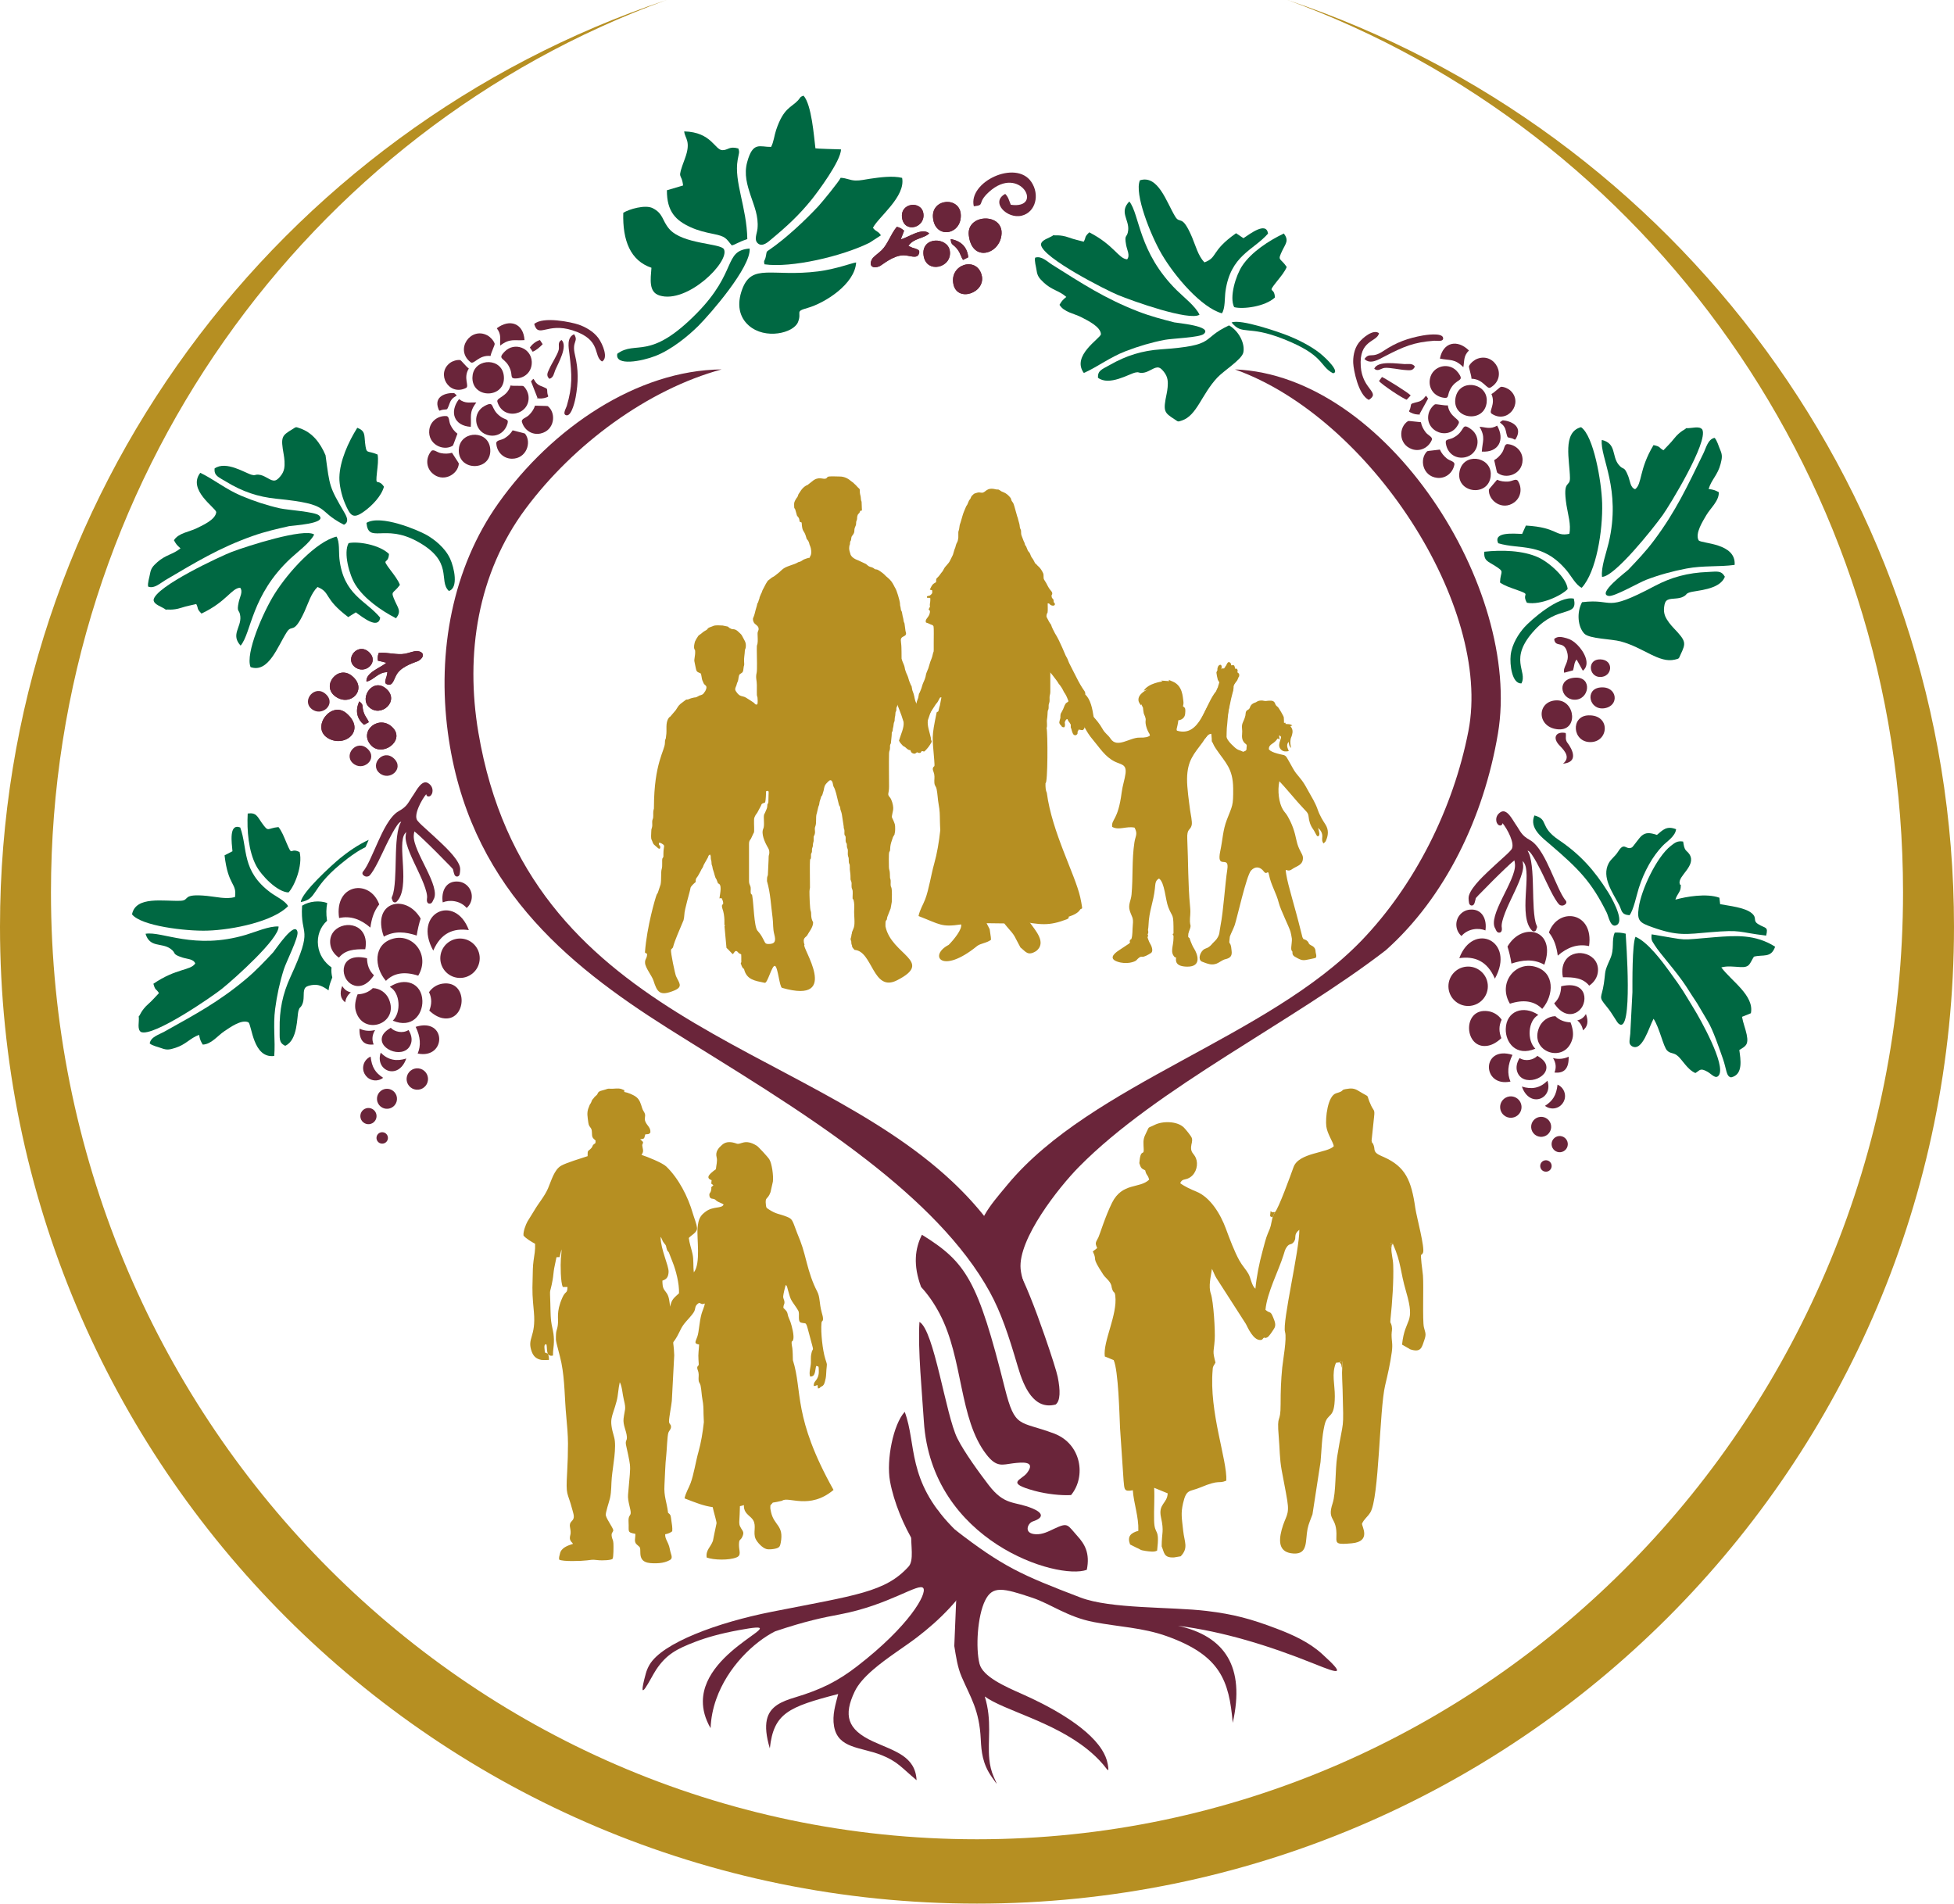 <?xml version="1.0" encoding="UTF-8"?>
<!DOCTYPE svg PUBLIC "-//W3C//DTD SVG 1.1//EN" "http://www.w3.org/Graphics/SVG/1.1/DTD/svg11.dtd">
<!-- Creator: CorelDRAW 2019 (64-Bit) -->
<svg xmlns="http://www.w3.org/2000/svg" xml:space="preserve" width="158.786mm" height="154.69mm" version="1.1" style="shape-rendering:geometricPrecision; text-rendering:geometricPrecision; image-rendering:optimizeQuality; fill-rule:evenodd; clip-rule:evenodd"
viewBox="0 0 15866.21 15456.85"
 xmlns:xlink="http://www.w3.org/1999/xlink"
 xmlns:xodm="http://www.corel.com/coreldraw/odm/2003">
 <defs>
  <style type="text/css">
   <![CDATA[
    .fil1 {fill:#B68F22}
    .fil4 {fill:#006842}
    .fil3 {fill:#6A253A}
    .fil0 {fill:#B68F22}
    .fil2 {fill:#B68F22;fill-rule:nonzero}
   ]]>
  </style>
 </defs>
 <g id="Слой_x0020_1">
  <path class="fil0" d="M7933.1 15456.85c-4381.33,0 -7933.1,-3551.77 -7933.1,-7933.1 0,-3499.87 2266.51,-6470.17 5411.72,-7523.75 -2912.54,1059.9 -4997.91,3903.42 -4997.91,7245.45 0,4246.5 3366.49,7688.96 7519.29,7688.96 4152.79,0 7519.28,-3442.47 7519.28,-7688.96 0,-3341.99 -2085.33,-6185.51 -4997.83,-7245.43 3145.17,1053.63 5411.64,4023.89 5411.64,7523.73 0,4381.33 -3551.78,7933.1 -7933.11,7933.1z"/>
  <g id="_1359046640">
   <g>
    <path class="fil0" d="M11311.03 10101.52c-15,-10.85 22.15,-11.91 -18.64,-8.56 -3.06,30.99 -6.87,19.57 5.47,42.08 -1.25,44.54 12.98,85.26 14.77,135.02 4.71,130.6 -8.01,307.11 -21.64,436.49 -5.05,47.91 2.16,23.3 9.86,61.76 5.62,28.01 -1.24,40.13 -1.43,68.35 -0.38,56.08 11.23,71.77 1.71,142.21 -12.4,91.7 -33.15,182.51 -54.05,270.24 -46.84,196.75 -48.08,917.06 -120.71,1032.41 -24.05,38.2 -48.43,49.95 -66.95,89.91 -3.68,20.28 79.32,145.03 -83.09,159.77 -118.92,10.8 -127.71,4.2 -125.06,-49.95 8.5,-173.65 -79.67,-125.99 -30.62,-274.9 28.36,-86.08 20.11,-274.24 37.17,-379.72 53.47,-330.64 52.95,-183.51 43.87,-543.67 -1.13,-44.7 -6.93,-135.48 -3.21,-172.15l3.47 -51.96c-45.51,-14.33 -8.29,-4.74 -24.4,2.82l-29.67 3.95c-37.05,87.99 -8.72,177.37 -9.31,271.67 -1.22,195.95 -57.78,122.98 -83.59,234.47 -22.82,98.53 -23.08,197.3 -32.38,299.14l-65.48 425.2c-14.44,41.41 -31.05,74.13 -39.83,117.38 -19.57,96.34 5.86,207.81 -113.8,200.7 -116.1,-6.88 -123.5,-91.24 -96.46,-192.85 30.17,-113.4 65.34,-113.85 45.38,-237.34 -14.28,-88.35 -30.28,-161.67 -45.8,-248.26 -16.96,-94.54 -14.88,-170.56 -23.36,-268.8 -17.48,-202.56 15.47,-92.35 15.17,-267.14 -0.17,-102.64 3.09,-192.98 13.09,-295.25 5.86,-59.91 38.82,-236.43 22.74,-289.07 -23.96,-78.51 118.23,-668.01 116.01,-830.1 -51.93,42.21 -18.86,60.89 -43.13,96.82 -23.45,32.36 -34.08,8.86 -58.48,42.62 -14.79,20.47 -19.07,41.01 -27.51,68.09 -39.34,126.12 -132.36,301.18 -145.78,442.41 37.31,33.34 39.47,3.47 62.83,62.4 11.79,29.76 26.67,61.23 6.9,90.93 -10.37,15.58 -39.19,63.77 -56.36,70.94 -29.54,12.34 -8.28,0.84 -18.76,1.39 -21.28,1.11 -9.71,19.8 -38.47,19.49 -54.87,-0.6 -97,-94.69 -115.9,-131.62l-237.82 -370.04c-16.43,-24.96 -23.6,-52.02 -37.23,-76.16 -8.93,66.54 -29.58,141.06 -8.7,201.71 21.63,62.87 36.56,302.34 31.2,376.07 -7.83,107.86 -18.97,83.33 6.5,183.86l-16.89 28.27c-5.92,15.2 -4.23,9.77 -5.88,28.28 -30.87,345.6 119.46,734.95 110.65,901.62 -68.51,28.73 -46.5,-13.51 -211.12,55.52 -87.48,36.69 -112.98,9.66 -139.99,127.63 -19.48,85.14 -9.93,120.02 1.06,224.67 9.47,90.14 44.83,138.73 -20.39,206.49l-54.26 9.18c-84.37,4.09 -78.22,-38.74 -100.07,-89.68 0.31,-117.38 20.55,-116.81 -5.43,-235.2 -24.34,-110.97 50.35,-111.01 54.33,-195.44l-109.98 -45.05c4.55,91 -2.81,176.33 -0.48,265.5 3.36,128.98 47.5,48.04 24.64,243.98 -21.27,14.47 -64.29,7.3 -93.41,3.24 -52.39,-7.32 -35.95,-11.6 -75.47,-27.02l-50.82 -25.46c-24.6,-65.22 4.26,-93.5 67.07,-110.95 3.73,-115.75 -36.85,-218.73 -44.86,-329.52 -73.37,15.1 -67.71,-9.31 -74.83,-77.05l-28.72 -425.76c-5.42,-119.78 -13.63,-468.66 -51.92,-553.94l-71.93 -29.4c-16.64,-119.72 104.92,-340.58 84.97,-493.6 -5.05,-38.73 -10.83,-15.53 -24.01,-50.08 -8.6,-22.52 -3.32,-27.93 -14.62,-49.26 -16.31,-30.78 -41.05,-44.54 -59.64,-72.9 -103.74,-158.17 -41.91,-99.67 -84.04,-187.03l35.53 -27.4c-18.94,-43.81 -13.56,-41.21 10.33,-88.27 10.3,-20.28 54.46,-167.49 109.83,-278.88 83.51,-167.97 225,-113.34 301.76,-188.46 -12.36,-45.71 -21.51,-29.29 -32.26,-75.53 -31.18,-14.61 -35.13,-18.94 -47.59,-58.4 9.35,-123.61 37.26,-57.87 35.78,-109.79 -1.44,-50.33 -9.28,-78.11 14.81,-125.54 36.64,-72.14 8.39,-42.36 74.87,-75.72 63.55,-31.9 181.19,-31.44 235.75,21.33 14.58,14.1 60.83,70.6 65.12,85.87 7.64,27.26 -4.39,45.5 -6.14,73.17 -3.44,54.32 32.78,52.95 45.07,108.96 11.92,54.29 -13.11,122.03 -70.37,146.23 -28.25,11.93 -48.45,3.53 -62.89,38.31 32.41,24.6 86.62,50.47 128.67,67.13 115.15,45.62 197.92,181.74 243,304.14 30.8,83.6 69.17,185.2 108.6,256.31 24.24,43.71 50.74,68.72 73.4,107.83 19.84,34.22 25.82,96.38 56.97,121.43 9.83,-102.33 31.73,-210.11 57.94,-305.72 10.16,-37.06 26.86,-106.59 42.08,-140.9 31.15,-70.23 21.23,-57.86 39.66,-134.51l18.19 -39.37c29.12,-26.62 129.19,-304.14 151.78,-367.08 42.45,-118.23 276.85,-113.58 326.86,-169.62 -4.93,-33.35 -53.28,-100.42 -60.93,-161.5 -8.36,-66.83 10.63,-247.82 80.18,-268.19 77.55,-22.72 29.31,-25.21 78.71,-34.24 43.62,-7.97 68.18,-6.79 102.18,14.37 110.36,68.72 51.12,8.99 103.5,121.01 18.29,39.11 30.63,30.56 23.92,85.09l-20.83 198.77c6.81,35.91 4.7,0.56 17.87,40.51 7.44,22.59 2.18,29.56 10.04,45.74 11.15,22.92 46.61,35.34 71.53,46.51 176.07,78.97 223.66,188.44 256.07,416.76 9.33,65.78 79.78,324.33 61.93,361.1 -15.07,31.04 -21.39,-13.33 -12.08,84.79 3.36,35.39 9.38,66.49 11.83,99.08 6.78,90.36 -4.91,365.09 7.73,420.23 10.16,44.37 21.52,52.28 4.14,102.01 -20.4,58.33 -25.27,102.37 -104.36,80.7 -26.37,-7.22 -9.57,-3.34 -19.14,-8.58 -4.64,-2.55 -56.56,-31.58 -58.07,-32.93 23.4,-225.74 111.56,-159.99 33.38,-428.53 -51.64,-177.38 -37.29,-227.44 -106.83,-387.98z"/>
    <path class="fil0" d="M10351.61 9843.5l-18.19 39.37c-20.79,-6.58 -10.3,2.76 -20.41,-11.23l3.93 -38.34c20.21,19.08 20.42,3.41 34.67,10.2z"/>
    <path class="fil0" d="M10898.48 11110.8c-12.36,-31 2.07,-23.2 -20.93,-49.14 16.11,-7.55 -21.11,-17.15 24.4,-2.82l-3.47 51.96z"/>
    <path class="fil0" d="M11297.86 10135.04c-12.34,-22.5 -8.52,-11.09 -5.47,-42.08 40.79,-3.35 3.64,-2.29 18.64,8.56 -9.12,10.77 -8.3,-13.14 -13.17,33.51z"/>
    <line class="fil1" x1="9731.63" y1="9535.22" x2="9731.63" y2= "9535.22" />
   </g>
   <path class="fil0" d="M5513.38 10501.05c-36.19,35.34 -59.52,44.53 -72.01,108.73 -5.84,-40.31 -7.42,-80.76 -28.21,-110.17 -24.9,-35.22 -33.37,-35.51 -34.67,-100.91 1.04,-0.61 2.47,-1.09 3.32,-1.43l6.5 -2.61c26.71,-10.34 38.58,-29.69 40.54,-66.67 2.68,-50.55 -64.21,-181.53 -64.99,-284.48 3.21,3.32 2.15,1.7 5.55,7.42l2.84 5.55c6.23,13 7.85,23.53 20.94,38.34 21.92,24.81 11.95,23.44 22.51,52.12 7.14,19.4 7.58,8.27 15.58,23.33l30.95 79.55c25.12,61.91 54.52,173.06 51.16,251.22zm201.86 1046.37c-9.37,85.3 -22.83,167.12 -43.72,241.02 -22.29,78.9 -38.21,185.9 -64.4,255.28 -16.27,43.1 -39.11,76.42 -48.69,122.7 93.6,36.26 154.7,61.16 228.52,71.06 2.64,11.37 5.32,22.58 8.01,33.6 4.31,17.58 25.26,89.74 23.21,97.78 -7,27.45 -28.26,139.67 -29.28,142.5 -18.62,51.91 -59.24,73.77 -50.82,135.28 56.86,21.04 181.33,24.2 243.14,-1.23 41.79,-17.21 18.46,-53.87 19.11,-101.47 0.75,-54.02 11.27,-30.39 27.21,-65.67 15.47,-34.24 6.77,-42.3 -9.47,-68.07 -15.9,-25.23 -17.08,-39.06 -14.16,-74.45 1.36,-16.47 2.88,-56.3 4.15,-105.92 14.46,-2.9 24.01,-5.87 32.36,-8.71 -0.34,9.5 0.16,18.55 1.8,26.77 9.56,48.03 53.97,62.75 73.56,96.03 27.85,47.32 -2.56,100.9 19.14,150.02 12.03,27.23 54.46,75.57 89.31,84.06 21.75,5.31 58.59,0.72 78.6,-5.16 26.11,-7.65 31.15,-17.27 36.57,-45.78 27.31,-143.5 -53.72,-136.96 -78.82,-249.45 -5.48,-24.51 -6.6,-27.17 -4.95,-54.08 0.16,-2.66 18.79,-19.57 19.12,-22.64 20.63,-2.88 45.5,-7.67 75.8,-15.28 50.63,-39.01 221.26,76.92 417.56,-87.7 -332.65,-594.91 -249.45,-800.41 -330.07,-1053.87 -0.65,-30.83 -0.82,-66.82 -4.4,-97.45 -1.22,-10.5 -5.42,-27.02 -5.81,-36.96 -1.1,-28.09 4.34,-8.58 12.17,-29.74 11.66,-31.51 -11.11,-115.43 -21.49,-145.26 -8.01,-23.01 -18.91,-40.16 -22.86,-64 -4.58,-27.61 -21.93,-35.56 -34.9,-51.53 0.2,-26.36 9.77,-24.84 8.95,-47.14 -0.7,-19.19 -11.3,-24.82 -10.19,-47.26 0.68,-13.67 15.87,-80.04 20.69,-90.87 11.49,5.42 12.58,23.56 17.11,38.24 4.41,14.28 7.66,26.27 11.33,39.3 9.85,34.96 14.69,43.08 32.72,70.05 13.05,19.51 28.97,40.1 40.62,61.62 14.34,26.48 -8.23,87.09 22.18,96.24 46.37,13.94 36.19,-21.89 69.16,103.56 43.48,165.48 26.42,78.56 13.14,155.87 -3.34,19.46 -1.8,44.54 -2.11,65.33 -0.53,36.24 -18.55,80.89 -6.09,112.95 46.12,3.23 38.25,-52.93 49.34,-85.95 25.01,3.82 19.12,8.14 20.7,35.69 2,34.7 -5.83,60.23 -25.85,85.01 -11.73,14.52 -14.95,21.4 -15.26,42.26 22.16,-1.08 16.62,-4.66 30.63,-8.1l4.11 28c20.32,-3.27 7.37,-1.06 20.33,-10.74 5.81,-4.34 3.09,-2.62 9.84,-5.81 16.77,-7.9 21.07,-21.1 26.31,-40.38 11.99,-44.15 8,-47.47 11.9,-94.11 5.01,-59.9 7.68,-34.56 -9.05,-88.77 -22.39,-72.49 -37.58,-215.95 -31.21,-289.27 2.46,-28.3 14.61,-8.54 12.45,-42.66 -0.77,-12.11 -6.26,-30.83 -9.15,-41.31 -23.27,-84.19 -12.93,-126.38 -38.16,-174.71 -38.65,-74.06 -63.4,-152 -84.77,-234.08 -28.12,-108.01 -36.41,-141.06 -78.03,-240.82 -11.05,-26.49 -17.93,-50.72 -28.93,-76.9 -13.19,-31.39 -21.47,-41.49 -52.67,-54.01 -66.65,-26.75 -87.12,-19.58 -150.71,-61.99 -16.66,-11.11 -18.13,-10.6 -20.89,-33.58 -8.71,-72.23 13.11,-37.76 37.32,-104.68l19.29 -86.05c5.71,-46.25 -7.93,-146.87 -28.93,-180.31 -12.96,-20.65 -88.88,-102.48 -101.76,-110.47 -99.11,-61.5 -129.09,-4.82 -163.39,-17.32 -41.79,-15.24 -84.38,-20.41 -118.21,9.56 -28.75,25.46 -56.78,55.26 -44.63,101.63 8.04,30.71 -3.32,63.18 -5.88,97.04 -10.05,5.43 -28.25,20.97 -37,28.81 -25,22.37 -39.55,44.89 2.05,60.18l-2.67 27.44c4.31,3.24 13.15,9.58 17.2,13.48 -29.34,25.7 -10.07,9.12 -19.47,45.08 -6.16,23.53 -19.79,15.64 -9.88,52.45 13.95,14.17 11.55,8.79 29.63,13.2 16.17,3.94 13.16,6.46 26.35,16.39 15.77,11.87 44.12,18.6 56.53,29.46 -15.46,34.98 -83.22,12.02 -143.95,56.07 -45.4,32.94 -60.99,59.36 -67.39,133.44 -7.76,89.99 27.28,286.66 -30.46,361.33 -7.04,-52.17 0.21,-100.52 -11.07,-151.4 -9.3,-41.95 -24.92,-85.33 -30,-127.81 18.23,-22.25 70.81,-45.01 66.87,-81.86 -3.86,-35.87 -23.86,-82.38 -33.77,-116.79 -39.71,-137.85 -115.49,-284.9 -216.08,-381.97 -30.49,-29.42 -156.02,-80.14 -200.81,-94.17l8.77 -15.43c5.66,-12.28 4.05,-25.38 1.18,-37.81 -9.63,-41.73 0.83,-23.75 2.45,-51.39 -6.77,-7.25 -17.47,-17.38 -23.86,-21.59 39.06,-5.81 31.01,-4.39 41.97,-40.34 26.11,-3.11 25.89,1.79 41.07,-13.71 5.5,-42.53 -28.83,-57.16 -41.77,-93.67 -8.53,-24.07 4.32,-38.45 -2.62,-60.28 -4.74,-14.92 -15.33,-23.57 -21.94,-44.99 -12.64,-40.98 -20.63,-68.66 -47.7,-90.36 -22.86,-18.35 -67.95,-36.25 -97.75,-41.65l0.51 -14.1c-36.48,-16.97 -48.47,-14.83 -94.61,-11.82 -19.56,1.28 -30.66,-2.58 -41.87,0.84 -12.19,3.73 -25.13,8.78 -38.99,11.89 -51.55,11.54 -31.27,27.28 -55.54,44.33l-11.52 10.82c-2.74,3.77 -2.43,4.22 -4.87,6.96 -22.09,24.85 -11.17,13.65 -23.6,39.67 -7.22,15.11 -1.69,-0.86 -10.34,17.11 -3.23,6.7 -4.39,12.16 -6.71,17.31 -20.22,44.64 -9.45,83.58 -4.26,126.41 5.04,41.55 28,35.41 28.92,74.38 1.1,46.93 2.79,46.3 30.12,70.99 0.08,30.46 -4.61,20.34 -17.42,32.84 -10.25,9.99 -5.54,15.85 -17.87,29.24 -27.93,30.32 -29.66,9.49 -29.55,64.67 -54.63,18.5 -168.09,51.56 -214.23,77.28 -56.87,31.71 -79.61,120.24 -107.27,184.34 -28.18,65.32 -76.29,118.69 -111.57,179.48l-55.64 90.04c-12.35,22.58 -35.79,80.07 -31.83,113.64 18.76,23.49 68.75,53.11 94.08,66.69 2.36,51.7 -5.75,89.4 -12.45,137.22 -7.01,50.09 -5.7,86.03 -7.38,138.56 -4.11,127.92 -1.45,151.41 9.99,276.86 19.07,209.09 -59.2,211.24 -16.8,324.84 13.82,37.01 38.21,58.86 79.73,65.88 4.32,0.73 55.25,0.62 59.26,-0.31 2.35,-14.99 -3.71,-39.1 -7.91,-50.8l-25.04 -9.78c-0.4,-15.57 -3.48,-27.4 -3.64,-40.31 -0.23,-17.48 1.19,-24.78 15.03,-26.95 11.8,21.32 -9.23,106.51 54.26,92.52l1.11 -33.64c9.32,-75.6 10.78,-118.52 -6.68,-194.17 -15.87,-68.72 -13.3,-122.28 -15.71,-195.4 -4.84,-146.68 -4.46,-62.32 18.79,-192.24 5.61,-31.36 7.09,-64.28 12.6,-94.03 5.46,-29.52 12.85,-58.69 18.62,-89.33l25.19 -0.65 15.27 -62.74c1.5,20.82 -3.07,50.98 -4.84,73.22 -3.96,49.84 -2.65,199.82 15.91,232.01l37.68 0.23c-1.71,58.84 -15.23,26.63 -41.78,86.77 -52.78,119.56 -28.68,165.61 -36.76,222.71 -7.66,54.05 -16.38,31.65 -15.49,119.14 5.1,38.52 31.88,122.84 44.76,187.77 28.23,142.14 25.48,289.27 39.36,433.35 6.39,66.29 13.94,153.78 13.98,221.29 0.05,74.78 -2.34,156.05 -6.57,228.9 -12.16,209.11 1.34,152.41 42.74,310.91 9.28,35.54 21.72,64.3 -4.59,89.13 -31.97,30.2 -7.39,56.24 -10.15,99.23 -1.13,17.53 -10.7,32.77 -3.7,53.72 5.73,17.12 16.33,19.77 22.96,32.53 -42.86,14.05 -96.29,31.69 -105.99,80.24 -3.47,17.34 -9.85,29.94 -6.22,47.74 28.37,17.62 183.64,11.69 226.12,6.25 66.94,-8.57 42.4,-4.59 102.33,-0.61 15.56,1.04 92.94,1.41 105.35,-12.5 7.93,-11.64 7.93,-102.19 6.64,-124.77 -1.7,-29.89 -9.06,-32.33 -12.8,-51.7 -6.9,-35.82 6.29,-32.64 12.15,-54.46 -6.89,-28.65 -50.13,-81.77 -61.18,-121 -5.06,-17.96 28.45,-114.1 34.28,-141.26 12.41,-57.82 8.8,-107.82 14.3,-166.81 8.16,-87.67 41.4,-249.69 19.05,-326.72 -45.53,-156.92 -17.15,-151.35 20.72,-295.2 12.04,-45.75 13.22,-103.29 25.02,-151.81 19.87,35.14 21.77,98.1 33.32,143.72 20.19,79.79 6.69,74.62 -2.42,152.2 -6.17,52.4 22.97,97.95 26.77,147.22 2.99,38.75 -17.52,25.39 -4.42,78.6 5.57,22.63 10.71,46.67 15.43,70.59 13.26,67.27 19.02,84.2 12.82,158.13 -4.56,54.28 -9.21,108.59 -14.27,163.09 -4.93,53.22 24.72,121.44 21.45,151.3 -2.34,21.35 -20.7,17.74 -17.31,71.14 4.97,78.14 -15.4,82.44 55.08,95.47 2.03,34.34 -14.21,63.83 11.83,86.68 32.34,28.37 26.81,17.61 29,73.79 2.86,73.44 60.47,79.79 129.66,78.53 32.17,-0.59 63.9,-5.66 89.63,-16.49 31.18,-13.12 43.22,-20.34 29.72,-59.61 -9.91,-28.83 -9.93,-53.4 -23.09,-83.12 -11.56,-26.15 -25.93,-47.16 -24.36,-76.27 24.12,-4.71 42.1,-12.14 57.22,-24.27 2.82,-27.21 -3.13,-61.56 -7.1,-86.8 -5.5,-34.87 -1.36,-45.22 -26.62,-62.81 -11.54,-93.93 -34.91,-131.36 -29.48,-224.54 4.76,-81.77 5.72,-167.62 14.8,-245.13 4.18,-35.67 7.92,-154.26 16.99,-181.32 4.59,-13.66 19.24,-26.29 21.09,-42.16 3.34,-28.68 -15.65,-22.59 -15.83,-50.64 -0.19,-30.26 19.22,-125.79 22.82,-166.02l19.57 -369.57c-6.26,-152.97 -23.15,-70.34 23.6,-153.57 29.52,-52.57 29.81,-71.25 72.47,-120.51 17.76,-20.5 42.45,-46.1 59.27,-70.47 25.85,-37.43 2.19,-52.38 45.57,-80.87 23.85,5.18 18.23,15.89 47.36,4.7 -1.33,20.45 -20.11,61.07 -26.35,83.66 -19.51,70.62 -20.17,146.15 -34.38,185.54 -17.03,47.19 -28.01,56.23 14.45,64.16 -1.91,41.29 -8.72,77.19 -5.17,122.83 4.82,62.06 1,39.16 -7.53,55.37 -7.73,14.7 3.61,29.22 7.33,47.84 4.65,23.25 -0.36,39.69 1.36,62.23 1.85,24.29 11.5,23.63 16.1,45.53 7.41,35.41 7.9,74.68 14.81,111.18 8.42,44.56 8.4,72.32 9.04,118.88 0.31,22.19 1.48,44.07 2.64,66.06z"/>
  </g>
  <g id="_1359079472">
   <path class="fil0" d="M8260.41 7294.84c2.11,11.91 5.52,25.82 10.38,42.4 24.03,81.88 25.97,61.35 85.3,145.32 52.93,74.9 143.96,170.21 58.03,239.44 -69.98,43.76 -85.17,4.31 -128.11,-28.67 -55.76,-100.2 -34.11,-83.68 -112.76,-172.2 -73.72,-82.97 -10.07,-118.66 -46.98,-192.51l-7.6 0.93c14.65,-11.72 23.78,-9.82 72.29,-26.13 3.48,-1.17 35.16,-5.12 69.45,-8.58z"/>
   <path class="fil0" d="M8497.75 5912.46c8.68,-19.45 -0.33,-50.72 3.85,-71.85 4.48,-22.69 4.34,-62.78 6.35,-69.59 2.4,-8.17 4.95,-7.82 6.23,-17.93 2.53,-20.03 -2.53,-24.39 4.7,-43.72 5.87,-15.71 2.92,-28.95 3.37,-48.06 0.43,-18.16 5.97,-22.52 6.15,-42.98l-0.02 -153.86c0.24,-28.44 -6.51,-24.2 -7.96,-40.4 -1.98,-22.03 2.21,-26.98 -3.87,-47.96 -2.45,-8.46 -1.98,-11.55 -5.19,-19.48 -15.84,-39.21 -26.98,-113.82 -29.99,-121.17 -13.34,-32.71 1.86,-26.43 5.11,-46.1 0.29,-1.76 0.29,-8.5 0.29,-10.62 -0.03,-8.99 -0.46,-18.38 -0.33,-27.34 0.22,-15.25 0.67,-10.65 4.01,-20.09 11.06,-31.33 -0.16,-101.29 8.26,-140.22 3.71,-17.09 5.55,-8.65 7.51,-18.4 3.2,-15.77 0.35,-55.57 0.83,-73.32 10.54,0.58 5.06,-1.55 12.97,2.97 8.69,4.95 2.55,2.45 5.5,5.75 10.19,11.45 42.93,15.95 40.14,-4.66 -1.1,-8.09 -8.12,-8.33 -9.86,-16.16l-1.04 -15.12c-2.17,-10.69 -13.86,-11.36 -15.63,-28.23 -1.85,-17.61 2.25,-11.82 4.07,-18.08 4.93,-17.03 -8.33,-26.81 -17.89,-39.38 -11.76,-15.5 -21.85,-36.22 -30.64,-53.18l-16.52 -26.66c-9.2,-15.65 0.08,-35.27 -8.61,-53.61 -8.52,-17.96 -19.12,-35.78 -33.27,-49.85 -12.96,-12.88 -6.75,-3.84 -21.71,-21.7 -5.77,-6.87 -6.09,-3.29 -9.96,-8.53 -2.51,-3.41 -11.56,-27.67 -27.72,-47.71 -6.87,-8.52 -9.84,-25.04 -16.32,-35.52 -6.74,-10.92 -10.26,-9.42 -15.67,-21.56l-13.38 -32.85c-5.1,-8.25 -3.57,0.54 -8.47,-12.66 -1.74,-4.67 -2.24,-9.97 -4.1,-15 -3.02,-8.17 -4.08,-6.56 -6.97,-14.64l-17.35 -45.21c-5.37,-17.21 -2,-22.82 -4.3,-39.83 -1.67,-12.35 -8.46,-14.02 -9.65,-30.32 -1.48,-20.15 -6.56,-34.62 -11.71,-52.67 -3.56,-12.48 -3.52,-18.78 -9.11,-30.81l-23.14 -82.24c-3.08,-8.91 -6.84,-23.15 -11.01,-29.34 -7.97,-11.84 -11.87,-13.59 -15.54,-28.46 -1.84,-7.48 -2.81,-9.1 -6.74,-14 -14.95,-18.59 -34.42,-35.99 -57.4,-44.1 -14.13,-4.99 -16.57,-6.93 -28.41,-15.52 -14.55,-10.55 -14.19,-2.62 -32.37,-7.3 -76.06,-19.64 -80.78,27.01 -110.98,27.59 -13.59,0.25 -24.17,-5.22 -37.74,-0.57 -9.15,3.12 -19.64,4.37 -28.03,9.75 -0.48,0.3 -1.12,0.78 -1.58,1.1l-15.02 14.3c-7.28,8.5 -7.06,12.21 -11.24,21.33 -4.54,9.94 -10.57,11.18 -15.65,24.98l-9.52 23.11c-5.03,10.94 -7.3,8.91 -11.9,20.21 -10.14,24.9 -21.38,47.66 -28.99,75.82l-13.96 48.27c-1.2,5.84 -3.33,9.2 -4.96,13.83 -5.93,16.94 -4.99,36.62 -10.76,54.37 -2.3,7.08 -2.91,4.76 -3.55,15.99 -0.79,13.89 1,29.51 -0.07,43.32 -0.87,11.24 -4.92,30.23 -10.74,39.29 -7.63,11.87 -9.98,26.98 -14.06,40.48 -1.23,4.09 -0.63,1.97 -3.08,7.34 -6.41,14.05 -10.23,35.81 -16.18,51.88l-22.42 44.97c-13.29,29.53 -38.89,44.14 -51.94,71.49 -10.49,21.98 -16.11,23.16 -26.51,38.48 -2.89,4.26 -1.22,2.06 -4.31,6.23 -29.42,39.65 -30.32,17.76 -31.44,60.28 -29.57,16.44 -32.91,22.54 -50.61,60.38 0.62,0.41 1.57,0.66 2.07,0.84l8.67 2.56c4.81,1.26 2.07,-0.72 8.27,2.25 1.48,23.06 2.55,22.63 -9.89,35.36 -13.23,13.55 -17.54,6.06 -32.3,13.73l0.32 11.63 26.17 0.91c0.56,11.29 1.57,23.49 -0.55,34.43 -9.24,47.47 8.22,21.77 -9.85,52.86 -10.57,18.15 19.32,1.04 3.55,46.28 -5.34,15.31 -19.06,30.91 -21.7,34.73 -0.32,0.45 -0.71,1.16 -1.02,1.63 -0.31,0.48 -0.71,1.2 -1.02,1.68 -0.31,0.49 -0.75,1.18 -1.05,1.67l-2.07 3.24c-3.29,6.36 -3.03,14.12 -2.55,21.54 10.3,6.84 3.6,2.28 16.62,6.94l24.09 10.9c10.71,3.92 19.99,5.83 22.59,16.76 3.07,12.85 1.17,99.96 1.18,137.04 0,99.38 1.63,43.13 -9.44,96.07 -4.02,19.26 -11.41,34.27 -18.18,52.61l-16.34 54.07c-4.27,11.38 -17.54,39.09 -19.1,50.91 -3.05,23.11 -12.81,46.11 -22.41,66.76 -8.37,18 -11.63,39.72 -18.52,54.43l-10.16 24.8c-4.85,9.79 -1.83,-2.45 -5.7,9.68 -2.86,8.97 -3.75,28.17 -8.08,38.32 -0.41,0.97 -1.51,3.64 -2.35,5.65 -5.64,13.57 -8.5,25.05 -10.78,36.21l-5.09 -14.38c-1.82,-6.03 -3.74,-7.55 -5.27,-13.45 -6.2,-23.87 -6.59,-42.42 -17.64,-69 -0.83,-2 -1.94,-4.68 -2.35,-5.65 -4.34,-10.15 -5.23,-29.35 -8.08,-38.32 -3.87,-12.13 -0.85,0.11 -5.7,-9.68l-10.16 -24.8c-6.88,-14.71 -10.14,-36.43 -18.52,-54.43 -9.59,-20.64 -19.36,-43.65 -22.41,-66.76 -1.56,-11.81 -14.83,-39.52 -19.1,-50.91l-5.62 -18.59c0.38,-34.81 -0.97,-80.37 -1.31,-94.02 -1.21,-48.5 -16.44,-69.57 14.59,-84.92 13.38,-6.62 25.48,-11.64 22.79,-30.44 -1.53,-10.71 -4.22,-7.68 -5.09,-22.14l-6.14 -45.85c-0.84,-13.22 -3.06,-10.49 -6.11,-20.35 -3.68,-11.89 -2.7,-23.68 -9.44,-44.67l-6.38 -34.54c-2.04,-13.07 -8.38,-7.96 -9.71,-29.8 -0.75,-12.36 -2.28,-11.63 -4.59,-22.67 -1.87,-8.92 -0.74,-14.2 -1.81,-22.81 -2.73,-21.85 -25.72,-102.94 -39.06,-122.34 -4.46,-6.47 -6.16,-11.6 -9.43,-17.77l-9.69 -17.5c-12.62,-23.22 -33.75,-42.13 -54.08,-58.61l-13.55 -13.62c-9.03,-9.51 -45.2,-36.82 -58.34,-40.85 -10.34,-3.18 -13.49,0.06 -22.22,-5.51 -5.74,-3.66 -5.38,-6.17 -17.66,-11.49 -0.59,-0.25 -1.27,-0.59 -1.88,-0.84l-17.06 -5.03c-17.28,-5.44 -21.79,-16.03 -35.07,-23.73l-60.21 -28.2c-16.72,-6.15 -34.27,-14.28 -47.59,-26.22l-10.31 -11.77c-6.15,-9.31 -4.37,-8.31 -7.89,-19.93 -5.99,-19.78 -11.18,-32.69 -6.75,-58.57 2.56,-14.97 0.38,-0.8 3.48,-10.49 2.81,-8.79 0.7,-14.48 3.27,-23.84 3.6,-13.14 5.54,-4.66 7.55,-19.41 3.81,-27.85 1.7,-18.88 15.51,-39 18.93,-27.56 3.72,-32.49 17.5,-63.22 2.79,-6.23 6.21,-14.27 6.98,-19.67 1.44,-9.97 -0.46,-15.17 2.23,-25.16 2.65,-9.81 5.12,-9.7 6.03,-20.37 1.04,-12.24 -0.43,-13.59 2.82,-24.5 0.1,-0.34 3.18,-8.8 3.83,-9.96l6.31 -7.58c12.76,-12.39 4.03,-5.09 10.2,-16.41 7.47,-13.7 2.83,-3.95 16.46,-8.75l-2.74 -69.47c-2.15,-15.3 -3.65,3.12 -7.2,-40.9 -0.62,-7.7 -2.78,-11.6 -4.49,-19.82 -7.09,-34.17 3.28,-39.48 -11.81,-51.52 -11.23,-8.96 -20.53,-23.39 -32.39,-32.46l-7.08 -6.87c-0.37,-0.41 -0.85,-1.05 -1.22,-1.45 -6.78,-7.35 -18.28,-12.54 -26.03,-19.77 -21.26,-19.85 -55.23,-34.16 -85.76,-34 -17.38,0.09 -80.88,-3.67 -94.97,1.29l-3.43 1.63c-9.98,5.58 -4.99,9.26 -15.92,13.57 -24.05,9.45 -59.44,-22.92 -113.11,24.28l-27.23 21.33c-9.36,9.24 -10.57,6.24 -20.88,11.95 -19.44,10.78 -37.91,32.06 -48.5,50.74l-11.83 17.65c-6.09,10.6 -3.35,16.39 -11.7,26.52 -7.78,9.43 -19.26,28.81 -22.77,41.38 -2.6,9.26 -1.47,21.13 -1.34,31.06 0.28,21.41 2.73,13 8.57,25.75l11.1 38.68c3.63,26.18 21.82,15.76 24.5,60.51 4.38,2.79 11.25,5.21 16.72,7.35 5.04,88.31 19.16,52.25 38.06,123.85 3.07,11.63 1.13,7.01 8.47,16 7.66,9.39 12.33,18.28 15.45,31.3 1.5,6.28 2.15,9.94 4.97,16 0.35,0.74 1.51,2.73 1.85,3.5 8.13,18.81 13.87,57.37 3.8,77.59 -4.12,8.26 -5.37,6.42 -7.33,17.44 -18.4,2.49 -28.14,7.28 -42.54,12.25 -12.25,4.22 -22.4,14.71 -34.25,19.36 -11.9,4.66 -8.82,0.17 -19.9,6.81 -17.66,10.61 -37.39,16.26 -58,23.48 -18.09,6.33 -39.73,13.88 -55.96,24.64 -17.32,11.5 -33.02,30.16 -46.36,39.66l-27.14 21.37c-9.2,7.28 -19.04,9.63 -28.21,17.52 -38.11,32.77 -16.97,5.29 -43.02,45.99l-27.81 53.04c-3.06,6.97 -4.46,14.34 -7.05,19.95l-2.95 5.25c-0.3,0.48 -0.8,1.09 -1.11,1.56l-12.44 30.39c-1.11,6.27 -0.35,5.53 -2.23,11.55 -0.47,1.49 -2.29,4.89 -3.72,9.48l-6.55 20.85c-6.05,9.87 -5.05,3.66 -7.91,18.14 -4.06,20.54 -8.15,26.38 -11.88,42.64 -4.18,18.17 -11.47,47.73 -18.85,62.2 -6.36,12.46 -1.75,29.76 5.62,41.82 8.83,14.46 33.92,23.56 36.86,44.1 3.3,22.99 -7.87,19.01 -7.88,45.49 -0.01,25.21 3.72,55.87 -0.73,80.7 -1.91,10.63 -4.32,8.2 -5.16,21.83 -1.01,16.69 -0.03,36.97 -0.03,54.06 0,28.01 3.81,137.36 -1.64,160.13 -9.94,41.58 1.84,60.92 1.68,98.78 -0.08,17.99 -0.03,35.98 -0.04,53.99 -0.03,48.55 1.14,25.88 5.31,48.74 1.14,6.29 3.65,48.55 -1.97,54.25 -2.37,2.4 -9.57,4.07 -16.23,-0.68 -10.68,-7.62 5.91,-1.24 -31.36,-25.33l-21.38 -13.61c-15.58,-9.72 -28.81,-20.39 -47.95,-24.2 -29.54,-5.88 -38.17,-16.6 -54.15,-38.5 -8.32,-11.39 -10.87,-20.68 -4.61,-35.41 2.17,-5.1 4.82,-10.41 6.92,-16.96 1.76,-5.51 3.06,-13.67 5.37,-19.26 3.67,-8.86 2.2,-2.59 6.55,-14.77 5.14,-14.4 4.5,-46.22 15.11,-55.36 14.39,-12.39 26.29,-8.45 29.36,-42.29 3.68,-40.72 9.05,-17.42 5.53,-59.88 -2.32,-28.11 5.33,-59.31 6.11,-88.73 0.4,-14.96 8.36,-13.73 8.3,-40.25 -0.07,-32.02 -11.57,-42.65 -24.55,-68.89 -5.22,-10.53 -10.1,-20.19 -18.74,-28.09 -18.49,-16.91 -32.36,-35.7 -58.93,-37.55 -13.52,-0.94 -7.48,0.9 -17.11,-3.17 -0.57,-0.23 -1.26,-0.61 -1.83,-0.85 -22.36,-9.51 -15.6,-12.05 -25.56,-17.17l-41.74 -8.62c-19.71,-0.78 -52.65,-3.37 -70.39,1.26l-19.18 7.74c-0.71,0.25 -1.45,0.45 -2.16,0.71 -8.23,3.02 -19.32,6.26 -26.43,12.37 -4.82,4.14 -7.91,10.56 -11.01,12.89 -5.33,4.01 -18.39,9.13 -31.71,19.74 -0.47,0.37 -1.08,0.88 -1.55,1.27 -0.62,0.51 -2.33,2.06 -2.93,2.57 -0.3,0.25 -4.12,3.49 -5.79,4.84 -0.43,0.35 -1.07,0.84 -1.51,1.18l-3 2.42c-21.83,17.18 -16.4,6.44 -32.25,33.13 -1.08,1.81 -2.78,4.11 -4.34,6.11l-12.25 23.57c-4.84,17.24 -12.28,44.56 -4.33,63.06 5.33,12.39 4.76,-1.82 5.52,17.11 1.48,36.8 -10.26,65.97 -5.81,82.67 5.16,19.36 11.13,65.62 18.23,76.81 8.62,13.62 28.93,15.01 33.33,20.54 4.21,5.27 7.62,38.98 11.17,50.65 1.25,4.13 1.66,4.85 2.96,7.92 2.21,5.2 3.2,6.66 4.34,9.22 2.68,5.98 3.08,9.86 6.74,15.1 11.8,16.89 33.14,15.11 11.76,58.71l-15.49 21.67c-6.81,6.38 -12.81,10.12 -22.61,12.6 -10.1,2.55 -7.63,1.4 -15.44,6.06 -31.62,18.9 -23.56,7.19 -55.42,17.09 -6.7,2.09 -10.06,2.3 -16.51,5.3 -44.41,20.66 -0.16,-17.41 -76.64,42.19l-13.53 13.64c-10.17,12.32 -16.05,26.02 -25.98,38.85l-43.4 50.78c-6.89,6 -5.19,0.71 -12.78,11.67 -28.87,41.7 -11.98,95.57 -20.81,144.9 -0.62,3.46 -1.08,13.74 -2.34,19.58 -3.24,15.12 -6.9,2.28 -7.46,38.98 -0.93,60.67 -88.04,162.82 -88.95,520.52 0,3.07 0.02,7.73 -0.4,10.66 -2.38,16.26 2.5,-8.44 -1,4.54 -0.19,0.7 -0.48,1.35 -0.7,2.02 -6.35,19.93 -2.01,45.25 -4.31,66.22 -1.61,14.69 -7.4,15.52 -7.76,35 -0.27,14.22 2.31,31.98 -1.52,44.45 -5.18,16.83 -6.37,19.62 -6.27,39.29 0.07,17.05 -4.56,48.87 3.68,63.52 6.69,11.92 8.82,28.73 18.6,37.68l28.82 25.39c10.24,11.25 24.54,12.98 21.83,-7.48 -2.34,-17.79 -12.34,-5.29 -10.89,-32.31 10.16,-0.36 12.53,0.13 19.5,4.08 38.47,21.73 17.05,17.52 17.35,84.48 0.19,40.99 -0.94,23.13 -7.71,37.3 -6,12.54 1.7,63.26 -5.99,85.79 -8.38,24.63 -1.66,90.42 -9.28,126.5l-22.82 68.34c-2.99,4.5 -7.23,10.16 -9.2,15.08 -11.59,29.07 -79.06,259.08 -94.78,465.09 -1.08,14.09 17.63,5.74 17.08,19.51 -1.51,37.41 -18.47,35.2 -16.4,69.8 2.34,38.97 56.24,105.8 67.49,140.59 30.69,94.92 49.82,131.43 167.16,83.88 78.68,-31.88 40.47,-63.54 16.66,-118.05 -7.42,-16.99 -44.93,-190.97 -40.57,-213.89 1.31,-6.86 14.09,-12.51 15.96,-19.71 16.49,-63.59 53.43,-140.18 85.85,-220.52 3.52,-16.06 6.01,-30.39 6.14,-41.4 0.55,-47.37 46.46,-190.42 50.26,-220.11 1.47,-11.52 22.96,-32.45 42.13,-48.54 -1.88,-34.18 12.86,-36.43 20.37,-52.65l19.3 -34.83c5.46,-9.07 3.03,-9.8 11.46,-21.19 11.18,-15.1 8.79,-21.29 16.5,-34.67l31.12 -55.12c2.36,-5.54 3.59,-11.65 6.06,-15.53 0.31,-0.47 4.75,-4.95 5.69,-5.58 2.09,-1.38 1.07,-1.36 6.69,-2.91 7.91,16.04 3.65,13.38 5.63,33.04 1.38,13.73 5.31,13.81 5.65,32.61 0.35,19.72 2.83,15.8 6.47,30.5 3.59,14.45 1.63,15.7 6.39,28.59 10.41,28.18 15.29,59.76 23.59,70.27 2.93,3.72 6.19,10.97 8.62,18.72 3.15,7.15 5.81,14.05 7.95,20.26 34.09,7.05 17.71,74.64 11.43,122.03 3.17,-1.75 8.6,-2.58 17.93,-1.83 4.16,7.1 11.35,24.26 12.16,35.33 2.13,28.62 -11.52,1.64 -9.6,35.49 0.94,1.15 2.1,5.85 3.43,13.32 22.07,58.66 15.74,132.3 15.81,132.2 6.44,-0.27 6.15,4 1.14,11.35 6.06,60.64 12.05,126.93 16.17,175.38 18.68,15.78 34.93,37.32 51.29,51.39 1.55,-2.66 3.92,-5.21 7.26,-8.69 6.5,-6.76 15.08,-31.64 36.49,-5.45 2.85,3.49 1.51,2.76 5.24,5.67 2.86,2.23 3.76,2.33 6.95,3.86 7.9,3.81 5.51,1.79 12.31,6.38 1.16,14.63 0.65,28.31 0.68,42.92 0.02,13.54 2.5,23.21 -4.52,27.26 5.95,23.62 15.73,45.05 26.59,47.31 20.47,88.81 88.51,96.6 168.57,113.26 23.13,4.82 58.45,-145.99 82.74,-137.52 24.61,8.58 36.38,172.26 57.72,178.37 489.72,140.24 148.39,-344.12 182.3,-349 -20.54,-62.36 13.91,-58.56 24.09,-81.18 8.37,-18.6 47.02,-61.52 45.91,-102.71 -22.86,-36.14 -12.59,-76.18 -18.88,-88.5 -8.54,-16.73 -10.93,-132.79 -10.93,-160.19 0,-8.74 1.76,-20.15 4.14,-31.61 -0.69,-82.78 -1.92,-201.04 0.29,-222.3 2.3,-22.22 7,0.26 7.97,-26.51 0.22,-6.06 -0.5,-13.49 0,-19.29 1.08,-12.46 0.63,-5.96 3.77,-12.51 6.7,-14.02 2.99,-13.86 4.22,-30.5 0.95,-13.04 6.29,-18.1 7.52,-30.09 0.67,-6.52 -0.19,-11.32 1.26,-17.98 7.48,-34.21 3.62,-2.79 4.92,-46.52 0.32,-10.56 -0.56,-8.36 3.34,-15.71 17.43,-32.81 -1.79,-48.14 10.55,-78.09 10.45,-25.37 1.86,-69.52 9.73,-98.95 2.18,-8.17 2.52,-2.16 4.14,-14.85l9.7 -41.25c3.34,-12.99 6.78,-12.22 8.18,-26.13 1.38,-13.66 2.87,-19.09 7.07,-31.17l8.37 -26.84c5.43,-13.86 6.3,-0.57 11.69,-22.64 2.1,-8.58 5.48,-18.46 8.16,-27.27 2.32,-7.58 1.36,-7.69 2.97,-15.73 6.44,-31.97 11.77,-33.79 32.95,-56.41 28.36,-30.29 37.93,3.55 41.53,28.94 2.06,14.46 7.84,12.63 16.05,39.54 2.51,8.21 5.24,17.05 8.28,26.69l21.79 89.58c3.56,15.66 7.46,9.55 10.69,23.22 1.52,6.45 0.51,10.92 2.02,17.24 2.22,9.36 8.97,22.47 12.06,41.84l14.7 96.6c-0.08,21.18 3.42,14.16 5.61,29.42 1.57,10.91 -1.2,27.12 0.99,36.81 3.45,15.32 8.34,2.14 9.37,25.11 0.53,11.75 -1.99,25.36 1.7,35.96 5.17,14.86 7.87,4.98 8.02,26.16 0.15,21.07 2.31,16.13 6.78,31.1 2.54,8.48 0.93,24.4 0.92,33.87 0,6.63 -0.2,11.65 1.21,18.06 6.25,28.47 5.73,1.55 6.66,46.75 0.4,19.63 5.49,16.86 7.61,30.08 1.59,9.86 -0.05,24 0.7,34.53 1.95,27.25 6.03,34.76 5.67,67.45 -0.25,22.68 0.63,15.6 6.15,31.51 7.53,21.68 -4.21,38.2 8.34,64.66 6.65,14.03 1.8,48.03 2.42,73.65 4.53,6.19 7.3,10.02 7.42,10.46 7.11,25.79 6.97,53.1 5.48,81.1 -2.4,44.26 9.06,111.64 -3.16,145.2 -6.47,17.78 -11.43,29.53 -15.24,38.26l0.45 0.22c0.26,13.55 -2.94,5.12 -5.29,29.45 -1.41,14.48 -6.64,14.28 -5.48,27.32 1.23,13.82 2.45,3.92 4.76,14.52 1.21,5.56 0.32,9.56 0.79,15.04 1.61,18.65 6.06,10.36 6.49,29.65 1.38,5.01 15.48,22.1 19.8,25.82 147.52,8.34 147.62,347.25 344.72,246.8 304.7,-155.29 -44.74,-204.08 -93.64,-437.09 -0.11,-9.58 -0.57,-23.44 0.19,-32.67 1.52,-18.49 6.19,-15.01 9.68,-21.61 3.01,-5.65 1.7,-15.94 6.17,-26.5l25.68 -65.15c1.19,-3.67 9.36,-51.37 9.45,-53.63 0.86,-21.63 3.42,-104.12 -4.06,-117.87 -9.43,-17.38 -3.39,-33.16 -5.06,-55.07 -1.99,-26.15 -6,3.72 -6.39,-56.51 -0.18,-26.77 -7.71,-30.2 -7.82,-53.76 -0.1,-20.65 -2.82,-108.1 2.66,-120.97 4.26,-10 6.81,-7.27 7.19,-22.13 0.76,-30.4 5.42,-48.37 15.75,-77.7 3.12,-8.85 4.47,-13.77 7.47,-22.34l12.62 -21.34c0.48,-10.89 5.15,-15.52 5.05,-43.17 -0.14,-39.94 -1.18,-36.48 -13.44,-68.11 -11.4,-29.44 -18.16,-18.63 -8.53,-61.48 4.05,-18.06 6.81,-27.22 6.22,-45.88 -0.71,-22.52 -12.74,-65.79 -26.8,-81.96 -25.53,-29.38 -7.03,-26 -7.1,-87.85 -0.11,-89.86 -2.09,-180.08 -0.05,-269.89 0.51,-22.33 8.05,-22.28 8.03,-45.6 -0.02,-9.44 -1.27,-17.47 1.8,-25.78 3.97,-10.76 5.38,-4.42 6.06,-20.02l4.79 -47.22c1.98,-9.77 0.33,-16.64 1.29,-25.92 1.97,-19.05 3.93,-3.48 7.21,-19.32 2.17,-10.46 -0.11,-12.81 3.44,-23.8 4.9,-15.14 3.31,-33.02 8.44,-45.5 4.71,-11.42 4.28,-6.48 4.57,-21.72 0.45,-23.2 5.36,-23.39 5.92,-45.99 0.41,-16.54 0.86,-10.38 5.41,-21.59 4.36,-10.74 1.33,-13.26 2.69,-24.24 1.73,-13.82 4.42,-5.81 6.98,-19.47 1.98,-10.55 0.03,-14.83 3.13,-24.53l2.87 -8.91 21.41 32.92c5.99,11.15 4.17,5.41 10.67,13.96 7.64,10.02 8.45,22.06 17.85,31.09 19.64,18.88 24.25,40.62 40.15,56.85 7.01,7.15 10.47,14.35 11.83,21.67l103.37 19.33c7.07,-12.14 13.49,-25.27 25.95,-37.25 9.39,-9.02 10.2,-21.06 17.85,-31.09 6.5,-8.54 4.7,-2.81 10.67,-13.95l48.63 -74.81c13.76,-12.43 19.51,-28.25 28.88,-44.65 5.11,-8.95 3.09,-8.92 15.39,-9.15l-12.69 66.7c-3.17,10.54 -4.14,11.6 -6.62,23.38l-5.68 23.39 -13.59 8.05c-43.55,209.96 -34.69,196.47 -20.01,385.29 5.44,69.93 1.13,44.12 -8.49,62.38 -8.71,16.56 4.07,32.91 8.27,53.91 5.24,26.2 -0.41,44.71 1.53,70.12 2.08,27.37 12.96,26.63 18.14,51.31 8.35,39.9 8.9,84.14 16.68,125.27 9.49,50.21 9.47,81.5 10.2,133.95 0.35,25.01 1.66,49.65 2.96,74.44 -10.55,96.1 -25.71,188.29 -49.24,271.57 -25.13,88.9 -43.06,209.48 -72.57,287.63 -18.33,48.56 -44.06,86.11 -54.86,138.26 176.59,68.43 185.17,91.95 345.53,68.01 11.22,37.45 -58.69,124.15 -100.56,166.01 -165.01,85.36 -58.9,245.42 230.18,9.85 27.91,-22.74 80.93,-24.41 114.22,-52.03 -2.84,-8.61 -0.61,-10.15 -2.33,-20.48 -16.83,-101.03 3.4,-34.12 -34.28,-113.16 77.92,0.7 156.39,2.4 234.89,2.96 5.34,-6.44 19.16,-19.48 19.46,-22.29 185.53,32.49 248.35,44.38 399.63,-13.57l14.9 -10.79c-1.91,-3.48 -3.3,-6.13 -4.43,-8.21 51.93,-17.11 79.51,-35 93,-55.84 10.88,-16.8 19.77,-1.62 17.72,-23.37 -1.32,-13.94 -11.1,-63.03 -14.78,-79.36 -42.48,-188.23 -229.52,-528 -271.4,-848.17 -9.46,-19.16 -11.84,-47.22 -10.67,-79.16 19.26,7.61 18.91,-413.63 8.73,-445.97zm-2277.16 511.79c-0.23,11.67 -2.46,76.63 -7.25,89.27 -0.25,0.65 -0.71,1.6 -0.92,2.13l-12.26 5.23c-14.05,3.98 -16.96,7.98 -20.83,20.84l-30.1 56.75c-10.51,12.78 -17.09,23.49 -23.74,40.22 -6.16,15.51 -0.75,76.09 -1.99,107.29 -0.71,17.96 -1.88,12.03 -7.08,23.85l-19.13 41.1c-10.33,12.79 -15.56,19.87 -15.45,42.63l0.07 291.47c-0.15,27.2 1.72,27.77 10.03,48.67 7.75,19.48 1.34,35.48 3.82,56.35 0.82,6.82 5.25,13.38 10.64,14.17 1.33,8.67 2.32,14.75 2.74,17.07 9.86,53.16 14.27,243.16 40.61,274.57 26.12,31.13 26.54,31.05 45.71,65.98 19.13,34.82 15.84,43.16 46.43,43.16 52.64,0 59.13,-25.51 45.47,-76.79 -13.32,-50 -7.67,-88.81 -13.96,-135.42 -13.54,-100.31 -17.13,-201.45 -45.63,-298.57 0.08,-7.05 0.3,-14.63 0.7,-22.81 0.68,-14.01 3.58,-14.37 6.51,-25.99l5.68 -122.25c-0.07,-56.32 5.57,-35.47 6.18,-59.2 0.59,-22.92 -6.85,-33.59 -15.37,-48.38 -21.26,-36.9 -52.83,-106.48 -33.62,-147.09 13.14,-27.78 -2.25,-97.6 8.13,-118.76 2.12,-4.31 1.7,-2.03 4.89,-8.15l14.48 -34.01c4.51,-12.09 4.19,-13.2 5.06,-26.89 2.65,-41.48 9.89,26.48 10.07,-83.51 0.04,-25.89 6.97,-42.92 -19.88,-32.87z"/>
   <path class="fil0" d="M8422.67 5544.71c2.46,-12.15 12.97,-35.46 -8.89,-29.99 -11.96,2.99 -18.2,24.93 -23.37,35.78 -4.23,8.86 -13.19,10.71 -22.8,8.42 -2.08,-13.94 -8.75,-27.68 -14.13,-39.44 -0.25,-0.56 -0.57,-1.25 -0.83,-1.81 -2.13,-4.62 -4.99,-10.02 -8.08,-15.75 -2.51,1.47 -4.28,2.63 -4.96,3.3 -10.97,10.77 -46.16,70.03 -46.43,81.76 -0.57,24.69 -1.21,17.49 5.03,38.07 6.77,22.38 -4.1,15.4 17.24,43.31 0.44,0.58 0.93,1.16 1.45,1.74l1.3 -0.88c7.94,6.37 16.99,11.19 26.37,14.23 10.03,3.24 28.09,14.61 38,13.48 15.44,-1.76 21.99,-19.35 31.43,-33.59 28.63,-43.22 2.59,-88.49 8.69,-118.63z"/>
   <path class="fil0" d="M10388.3 6343.34c-16.88,77.39 -3.54,177.84 29.04,230.66 13.69,22.17 24.51,30.17 36.65,51.15 38.8,67.04 57.26,121.8 74.38,203.6 14.97,71.55 49.76,104.02 51.21,132.92 3.24,64.57 -51.55,69.1 -88.03,95.88 -47.19,34.64 -59.51,-32.23 -46.85,45.56 14.85,91.46 66.02,246.16 118.32,457.69l0 0 11.85 46.68 0.05 1.43c2.68,4.71 5.39,9.88 8.18,15.41 1.58,0.7 3.2,1.36 4.85,1.91 17.29,5.75 32,13.53 38.96,32.6 2.42,6.64 10.46,12.79 17.4,15.95 22.14,10.07 37,24.13 37.83,50.35 0.38,11.91 5.63,23.67 5.92,35.56 0.37,14.84 -2.64,16.96 -17.37,20.1 -23.22,4.96 -46.31,10.93 -69.78,14.28 -12.38,1.77 -26.36,1.58 -37.92,-2.51 -17.75,-6.27 -34.45,-15.94 -50.79,-25.53 -11.63,-6.83 -18.59,-17.71 -17.86,-32.21 0.16,-3.24 0.68,-7.78 -1.11,-9.56 -11.33,-11.21 -8.63,-24.91 -8.03,-38.41 0.83,-18.97 6.24,-44.44 4.61,-65.13 -0.55,-3.75 -1.25,-7.87 -2.14,-12.55l-0.12 -0.42 0.03 -0.02c-2,-10.62 -4.19,-27.57 -9,-44.06 -11.42,-39.04 -80.85,-177.52 -94.68,-232.61 -20.72,-82.49 -63.52,-145.55 -79.68,-228.24 -9.7,-49.65 -15.85,7.99 -42.58,-28.17 -27.45,-37.15 -68.16,-45.77 -103.43,-7.08 -37.43,41.06 -114.84,393.64 -132.89,444.04 -11.81,32.99 -27.42,60.22 -38.66,90.56 -0.37,1.78 -0.68,3.77 -0.96,5.86l-0.04 0.32c-0.95,8.75 -1.87,17.52 -2.74,26.28 -0.73,7.35 -2.43,16.87 1.45,21.96 14.14,18.58 12.9,39.89 15.84,60.52 6.01,42.2 -8.21,61.11 -52.38,70.97 -21.76,4.85 -48.14,27.32 -68.96,35.08 -18.38,6.86 -37.48,8.74 -55.68,4.85 -22.64,-4.84 -44.71,-13.02 -66,-21.93 -6.8,-2.85 -12.81,-11.96 -14.9,-19.27 -8.24,-28.73 16.27,-76.7 46.71,-85.82 21.36,-6.39 36.39,-18.83 49.28,-33.19 5.92,-9.42 24.75,-23.74 40.63,-43.74 28.4,-41.3 20.25,-52.78 31.43,-108.58 23.95,-119.76 36.75,-337.42 55.1,-455.89 19.6,-126.7 -91.59,12.64 -56.52,-152.44 19.58,-92.25 19.95,-165.81 53.09,-252.26 44.73,-116.74 52.55,-109.16 51.16,-253.9 -1.57,-164 -62.4,-207.74 -139,-320.99 -46.43,-68.66 -15.12,-59.67 -37.98,-122.81 -36.87,2.43 -50.36,40.66 -70.16,67.42 -72.77,98.37 -125.26,150.2 -127.2,297.68 -0.97,73.23 15.3,182.89 24.69,255.99 4.08,31.71 19.38,93.47 12.66,121.15 -10.75,44.3 -39.83,23.82 -35.75,111.92 8.43,182.01 5.24,364.95 22.63,546.69 6.64,69.36 -2.42,78.99 -1.05,124.46 0.91,30.46 11.2,26.69 -0.1,59.59 -6.47,18.85 -9.97,24.11 -12.69,38.6 -1.03,8.84 -0.56,12.33 -1.28,20.4 -0.94,10.5 10.65,14.18 10.65,14.18 0,0 15.25,51.68 38.48,88.18 23.22,36.5 67.7,146.4 -57.91,144.45 -93.78,-1.44 -93.8,-44.71 -89.23,-74.93 -3.27,-0.13 -6.55,-0.41 -9.84,-0.86 -42.85,-41.17 -11.67,-88.78 -11.42,-157.15l0.06 -18.08c-4.91,-8.36 -12.11,-13.8 0.03,-18.05 0.21,-177.1 -4.97,-117.85 -42.41,-213.55 -23.58,-60.26 -28.91,-202.39 -75.25,-232.97 -31.25,16.76 -29.33,42.26 -33.59,81.93 -12.36,114.73 -47.49,179.45 -51.93,299.38 -0.47,12.88 -2.05,24.59 -4.01,35.68 0.41,11 2.63,14.39 2.63,14.39 0,0 0.93,7.86 -4.25,20.42 -5.18,12.55 6.85,1.85 1.85,15.72 -5.03,13.86 -6.25,3.39 1.9,27.67 8.16,24.26 21.09,43.99 21.09,43.99 0,0 25.79,50.11 -0.18,66.43 -25.98,16.32 -57.2,33.25 -72.21,29.7 -15.02,-3.55 -32.82,14.47 -44.54,27.8 -11.44,13.01 -80.92,37.86 -155.36,11.6 -1.84,-0.65 -3.69,-1.33 -5.54,-2.05 -76.49,-29.55 3.9,-80.13 23.62,-93.07 14.41,-9.44 57.02,-37.74 78.98,-52.34 2.55,-3.66 4.98,-7.5 7.17,-11.62 -3.64,-2.62 -6.37,-7.56 0.03,-16.51 3.15,-4.41 6.63,-6.82 10.03,-8.01 11.32,-36.44 6.94,-70.62 11.4,-113.98 6.44,-62.66 -8.08,-63.21 -24.37,-114.93 -15.74,-49.99 9.49,-81.36 14.14,-132.4 12.9,-141.39 1.75,-281.75 23.27,-422.91 8.47,-55.5 29.36,-67.53 1.05,-120.25 -68.11,-13.57 -127.05,24.63 -181.59,-5.99 -7.61,-65.39 47.34,-47.19 77.23,-280.21 7.18,-55.96 25.19,-106.29 31.03,-152.19 9.84,-77.52 -34.47,-71.86 -86.87,-97.61 -80.13,-39.37 -124.39,-114.68 -178.7,-178.29 -56.45,-66.12 -78.62,-129.68 -103.12,-167.91 9.42,-28.75 16.85,-57.04 28.38,-86.67 12.15,9.33 25.51,20.07 39.87,33.06 16.55,14.97 26.84,21.73 42.15,38.04 19.87,21.15 50.85,58.96 68.89,91.74 24.92,45.29 43.7,47.05 68.77,84.66 53.54,80.29 156.18,-11.75 234.77,-9.38 45.52,1.37 71.28,-5.28 84.55,-17.17 -1.61,-3.44 -2.89,-7.53 -3.58,-12.35 -21.88,-33.01 -36.31,-81.96 -31.71,-109.88 3.74,-22.72 -12.35,-44.92 -15.57,-58.86 -3.62,-15.7 -5.75,-43.88 -5.75,-43.88l-14.36 -29.76 -0.53 10.53c-22.53,-24.89 -21.74,-40.69 -21.74,-40.69 -7.85,-54.53 77.16,-91.25 77.16,-91.25l-34.97 12.79c37.46,-62.84 152.98,-75.58 152.98,-75.58l-12.85 -7.24 67.12 4.66 -4.75 -10.8 34.91 14.94c80.17,34.35 79.53,126.76 84.61,157.39 2.97,17.89 -0.23,32.76 -3.4,42.05 5.67,5.69 10.13,7.91 13.23,11.32 6.33,5.36 7.94,19.81 4.82,50.36 -5.13,49.92 -55.45,52.7 -55.45,52.7 0,0 -1.04,21.07 -14.2,73.23l-0.05 0.18c0.71,3.51 1.61,7.04 2.73,10.62 191.43,58.34 228.42,-219.53 319.83,-321.36 34.04,-37.92 60.65,-105.41 121.63,-100.46 35.05,57.52 14.84,92.25 -1.04,162.03 -13.77,60.53 -23.37,112.25 -35.91,174.72 -22.21,110.53 -18.33,146.61 64.41,220.54 30.42,27.19 40.58,20.49 69.32,36.34 5.26,-2.37 10.5,-4.69 15.79,-6.81 7.86,-3.18 11.34,-9.15 11.15,-17.9 -0.15,-6.86 0.9,-13.77 1.81,-20.61 0.98,-7.41 -0.62,-13.13 -7.22,-17.8 -26.79,-18.9 -33.42,-47.12 -30.5,-76.91 1.78,-18.11 1.31,-35.67 -0.66,-53.34 -1.82,-16.36 0.81,-31.56 7.42,-46.35 10.69,-23.91 21.64,-47.57 22.52,-74.68 0.36,-11.31 6.72,-21.32 17.59,-26.4 9.65,-4.51 14.8,-11.99 17.77,-21.55 5.84,-18.83 19.67,-29.32 37.19,-36.03 3.87,-1.48 8.28,-2.12 11.55,-4.43 21.39,-15.11 44.3,-16.51 69.17,-10.44 8.89,2.17 19.03,-0.92 28.6,-1.29 9.59,-0.37 19.35,-1.49 28.77,-0.22 13.05,1.78 23.77,9.07 27.76,21.97 3.92,12.66 11.53,21.18 21.97,28.55 7.72,5.44 48.2,75.08 49.02,84.43 1.26,14.33 1.19,28.78 1.72,44.53 4.51,-0.02 9.05,-0.05 14.43,-0.07 -1.12,2.7 -2.12,5.1 -3.59,8.65 17.91,3.57 38.3,-1.88 56.67,13.38 -6.77,2.06 -10.82,3.28 -15,4.54 0.37,1.19 0.4,2.64 1.13,3.46 18.06,20.27 18.59,43.51 11.54,68.01 -1.33,4.64 -2.37,9.45 -4.4,13.78 -11.72,24.98 -11,50.83 -6.01,77.05 0.75,3.93 1.62,7.84 3.17,15.23 -18.28,-14.71 -16.58,-33.42 -20.6,-49.85 -15.86,20.99 -15.7,36.92 1.39,75.14 -21.78,5.13 -42.92,5.5 -60.24,-9.5 -17.79,-15.4 -21.07,-36.48 -15.12,-58.76 3.21,-11.96 8,-23.48 11.08,-35.47 3.52,-13.68 1.37,-16.9 -14.79,-23.61 1.58,11.77 2.96,22.03 4.7,34.98 -5.46,-4.15 -9.32,-7.08 -13.66,-10.38 -1.08,0.73 -3.29,1.47 -4.31,3 -11.35,16.85 -25.76,29.84 -43.11,40.86 -14.9,9.46 -28.49,22.29 -25.7,45.83l0 0c12.73,14.03 36.42,24.25 65.78,32.49 74.79,21.01 61.64,-0.29 102.28,72.86 17.97,32.35 34.94,65.12 51.67,86.61 18.78,24.12 39.49,46.85 56.84,71.93 16.34,23.63 29.81,49.3 43.83,74.47 27.56,49.47 57.9,97.44 76.19,151.73 7.64,22.7 18.53,44.5 29.69,65.78 9.89,18.9 22.19,36.53 33.46,54.7 27.25,43.9 22.33,88.47 1.86,132.82 -3.41,7.37 -11.25,12.7 -17.92,19.9 -15.23,-18.56 -11.34,-36.91 -10.36,-53.8 1.74,-30.29 -12.1,-53.03 -34.26,-72.92 3.75,15.15 8.78,30.14 10.68,45.5 0.86,7.05 -2.31,18.57 -7.42,21.53 -9.18,5.33 -14.39,-4.91 -18.54,-12 -8.43,-14.43 -15,-30.16 -24.76,-43.6 -22.6,-31.13 -33.8,-66.1 -37.06,-103.64 -1.38,-15.9 -7.08,-28.44 -17.53,-39.73 -24.62,-26.62 -49.54,-52.98 -73.48,-80.2 -36.22,-41.17 -71.04,-83.58 -107.7,-124.36 -12.71,-14.13 -25.57,-28.12 -38.5,-42.05z"/>
   <path class="fil2" d="M8335.19 4716.8c4.08,7.09 8.39,13.94 12.91,20.58 41.28,74.15 84.46,146.41 122.09,224.19 25.13,33.32 38.67,78.24 64.38,110.98 7.29,26.03 20.42,46.19 31.08,68.84 23.52,36.73 41.72,76.93 59.94,117.67 9.07,20.26 17.54,41.83 26.63,62.13 4.4,9.81 11.16,19.23 15.55,28.88 5.1,11.16 8.11,22.72 13.33,33.29 19.67,40.03 40.52,78.42 59.92,117.66 19.64,39.69 41.36,78.05 66.61,113.2 3.12,6.49 5.96,13.29 4.44,24.42 43.61,41.51 57.43,112.78 68.83,186.47 -3.09,5.09 -4.53,11.78 -6.66,17.76 -4.91,1.76 -5.56,7.78 -8.88,11.1 -7.76,-0.34 -14.2,0.61 -17.76,4.45 4.27,17.13 -1.22,27.27 -8.87,37.74 -12.6,7.01 -22.65,-6.15 -31.09,-2.22 2.42,17.97 -6.54,24.54 -13.31,33.31 -16.05,4.04 -19.38,-3.95 -37.74,-2.23 1.1,11.46 -9.56,11.16 -6.67,24.41 0.9,12 -6.67,15.53 -13.32,19.98 -19.83,3.1 -24,-10.48 -28.86,-22.2 -5.54,-13.37 -6.99,-29.03 -13.32,-39.95 0,-8.15 0,-16.26 0,-24.43 -5.99,-6.58 -8.44,-16.73 -15.54,-22.18 -1.3,-4.63 -4.67,-7.19 -6.67,-11.09 -3.47,-3.22 -1.73,-11.59 -8.87,-11.11 -9.83,5.71 -14.96,16.11 -17.76,28.83 2.63,13.11 4.06,30.15 -4.43,37.77 -14.11,1.52 -20.78,-4.39 -24.43,-13.32 -7.14,-6.17 -13.52,-13.13 -15.55,-24.45 1.27,-14.26 6.16,-24.93 8.88,-37.71 -0.98,-12.83 0.93,-22.76 2.23,-33.3 5.56,-12.41 13.95,-23.8 19.97,-37.74 9.19,-21.27 13.51,-41.99 28.86,-53.27 5.97,-3.23 17.69,-8.99 13.32,-15.56 -5.15,-12.84 -9.34,-25.41 -15.54,-37.74 -5.67,-11.27 -12.22,-23.53 -19.98,-33.28 -11.36,-24.92 -25.08,-47.42 -42.17,-66.61 -12.46,-23.07 -29.66,-41.38 -44.42,-62.16 -8.68,-9.04 -14.51,-20.98 -24.41,-28.85 -5.73,-12.78 -17,-19.99 -22.19,-33.3 -17.35,-18.19 -30.72,-40.33 -44.41,-62.16 -14.31,-21.92 -27.99,-44.53 -39.94,-68.82 -26.21,-46.33 -53.31,-91.75 -73.27,-144.31 -4.41,-4.84 -8.7,-9.79 -12.91,-14.84l0 -420.84z"/>
   <path class="fil2" d="M9961.12 6051.47c-1.12,-12.33 -1.94,-24.62 -2.27,-36.83 1.93,-45.26 -0.29,-91.17 6.04,-135.8 2.97,-33.67 5.6,-67.3 9.51,-100.85 3.91,-33.43 11.24,-66.54 15.83,-99.92 2.38,-11.13 6.9,-21.94 7.09,-33.4 4.64,-5.05 1.39,-11.27 6.68,-16.22 0.7,-5.28 5.47,-9.96 5.5,-15.33 3.17,-3.13 0.86,-7.05 1.56,-10.55 1.97,-2.94 -0.11,-6.48 0.35,-9.63 1.81,-6.19 2.73,-12.5 2.79,-18.95 6.84,-13.89 11.36,-28.22 17.07,-42.7 0.79,-1.99 2.33,-3.95 3.04,-6.02 3.53,-10.18 9.48,-23.62 12.82,-35.78 -6.77,-7.81 -7.63,-14.75 -14.97,-22.63 -1.28,-8.46 -1.69,-16.78 -1.68,-25.03 -1.39,-8.09 -3.19,-16.26 -5.02,-24.41 -6.25,-1.41 -13.06,1.05 -19.26,-0.7 -1.18,3.78 -2.81,7.47 -4.87,11.13 -1.19,0.53 -0.79,1.31 -0.33,2.11 -2.58,1.01 -0.36,-18.76 -8.6,-21.73 -10.25,-4.27 -21.77,5.61 -23.88,15.85 -3.78,1.19 -5.9,-8.67 -9.6,-7.86 -3.83,1.67 -7.44,1.8 -10.85,0.54 -5.16,3.9 -7.73,8.19 -9.39,12.6 -5.93,-5.96 -13.57,-0.43 -20.47,0.22 -9.69,11.49 -15.05,23.61 -22.45,35.43 -0.59,27.19 5.77,55.4 9.24,83.17 13.51,22.07 8.46,41.42 12.37,62.09 -0.97,7.39 -4.64,14.38 -2.22,22.27 -1.55,6.96 -2.41,14 -0.99,21.38 -7.56,25.44 -12.19,51.29 -17.83,77.02 -5.07,25.79 -7.03,52.06 -17.85,77.01 -7.76,25.41 -15.19,50.85 -26.24,75.8 -0.49,7.17 -4.25,12.76 -6.11,19.52 -4.75,17.33 -5.47,37.81 -10.5,56.6 1.91,12.27 2.06,24.02 3.14,37.05 0.21,2.36 0.9,4.32 1.18,6.62 0.07,0.71 -1.64,2.44 -1.53,3.01 0.95,4.34 1.66,10.02 2.05,15.65l56.92 76.62 63.74 -47.35z"/>
   <path class="fil2" d="M9890.43 5413.42c-4.93,9.06 -6.44,18.94 -4.92,29.51 -5.69,5.46 -5.44,12.33 -8.46,18.43 2.6,19.35 5.96,38.89 11.59,58.95 3.94,7.06 10.32,14.69 11.37,21.07 3.2,4.17 -4.4,5.77 -2.3,9.68 -2.38,3.18 -1.1,7.22 -3.5,10.41 -0.97,6.9 -5.12,13.09 -5.76,20.09 -7.79,12.8 -11.56,26.56 -16.61,40.01 -13.49,26.09 -27.15,52.16 -44.86,77.26 -32.52,50.55 -54.95,103.5 -80.77,155.64 -24.49,31.17 -47.21,62.57 -69.65,93.55l51.16 82.86 60.79 -37.53c7.72,-9.79 15.56,-19.55 21.81,-29.7 19.39,-19.6 38.82,-39.18 52.05,-60.22 8.33,-9.95 15.35,-20.21 18.67,-31.36 17.63,-20.02 26.42,-42.12 36.56,-63.93 5.68,-10.9 7.13,-22.81 12.12,-33.91 3.69,-23.3 11.67,-45.6 17.22,-68.47 8.65,-22.12 13.39,-45.19 21.1,-67.56 4.08,-8.93 7.96,-17.88 13.41,-26.47 0.76,-4.6 5.52,-8.22 5.14,-13.09 5.35,-3.85 0.99,-9.98 6.34,-13.83 8.65,-6.11 15.75,-12.62 22.91,-19.11 10.87,-13.78 19.22,-28.15 30.36,-41.87 2.2,-8.31 8.26,-15.75 9.81,-24.25 8.38,-6.86 6.04,-16.28 5.96,-25.15 -3.71,-8.87 -9.16,-10.13 -13.95,-14.55 -1.62,-8.54 5.72,-14.99 -2.23,-25.06 -4.83,-9.9 -13.5,-3.49 -20.1,-5.78 0.37,-7.12 1.5,-15.73 -2.42,-19.97 -1.03,-1.1 -1.15,-4.46 -1.02,-4.33 -2.98,-3.02 -7.43,-4.49 -12.35,-3.95 -5.11,1.42 -10.02,1.97 -14.47,0.66 4.42,-11.93 -8.46,-27.08 -20.57,-25.29 -16,10.16 -13.07,24.85 -25.84,35.78 0.99,8.39 -4.23,14.57 -8.17,21.56 -3.77,6.66 -6.8,14.99 -13.99,20.19 -23.25,-16.29 2.72,-33.44 -11.77,-53.88 -7.96,-6.28 -23.88,4.65 -24.66,13.58z"/>
   <path class="fil2" d="M7565.72 6022.74c-10.61,-39.56 -36.34,-74.98 -46.97,-114.54 -6.76,-9.19 -14.3,-16.75 -18.9,-24.5 -1.23,-2.11 -1.26,-7.57 -2.65,-9.73 -2.28,-3.57 -7.1,-4.93 -9.15,-7.98 -3.95,-5.8 -5.57,-12.98 -8.57,-18.61 -5.44,-10.06 -8.91,-17.17 -12.41,-26.27 -2.56,-6.64 -3.36,-12.79 -5.31,-19.47 -18.82,-64.17 -37.28,-127.07 -55.57,-190.7 -8.93,-20.94 -14.73,-42.57 -19.46,-64.33l-62.94 -35.94 -71.84 125.8c2.65,6.54 5.27,13.11 7.83,19.67 27.2,68.19 56.66,135.72 77.11,205.75 5.98,45.49 -22.09,100.25 -37.16,151.46 6.16,15.78 19.93,29.46 32.76,43.4 28.45,11.96 35.06,35.3 59.95,34.24 1.89,9.26 8.57,24.9 20.97,25.67 1.37,0.78 2.75,1.57 4.13,2.36 11.46,3.67 19.93,-3.63 28.34,-11.21 8.91,4.96 16.95,6.72 24.2,5.6 7.36,1.42 10.23,-13.68 16.83,-15.07 7.08,0.36 15.87,7 21.26,1.19 20.85,-19.49 40.45,-43.57 57.54,-76.78zm-186.27 14.22c-8.33,-4.13 4.91,-14.13 -0.01,-19.2 5.33,-7.83 1.16,-13.1 6.49,-20.95 4.2,-1.7 8.51,-2.88 12.98,-3.56 2.6,1.04 3.42,2.56 2.97,4.44 -1.4,13.16 -6.96,27.49 -16.24,42.82 -2.07,-1.18 -4.14,-2.37 -6.2,-3.54z"/>
   <path class="fil2" d="M7329.66 5999.86c11.02,-37.96 34.85,-71.76 45.88,-109.72 6.27,-8.77 13.11,-15.96 17.44,-23.37 1.16,-2.02 1.45,-7.28 2.74,-9.34 2.14,-3.41 6.36,-4.66 8.26,-7.58 3.68,-5.54 5.41,-12.43 8.26,-17.82 5.16,-9.62 8.49,-16.42 11.93,-25.14 2.52,-6.38 3.51,-12.27 5.5,-18.7 19.25,-61.55 38.15,-121.88 56.92,-182.94 8.68,-20.05 14.71,-40.81 19.82,-61.7l55.88 -33.89 55.84 121.89c-2.6,6.27 -5.17,12.55 -7.68,18.85 -26.66,65.33 -55.23,130.02 -76.17,197.19 -7.31,43.73 14.24,96.74 24.75,146.21 -6.05,15.12 -18.55,28.14 -30.26,41.41 -25.06,11.2 -31.87,33.59 -53.23,32.29 -2.07,8.89 -8.56,23.87 -19.27,24.47 -1.22,0.74 -2.44,1.48 -3.67,2.22 -10.04,3.41 -16.99,-3.71 -23.85,-11.1 -7.91,4.68 -14.91,6.29 -21.1,5.12 -6.39,1.28 -8.14,-13.28 -13.76,-14.69 -6.12,0.27 -13.98,6.56 -18.35,0.9 -17.03,-18.99 -32.73,-42.38 -45.87,-74.54zm159.64 15.76c7.37,-3.88 -3.55,-13.65 0.92,-18.48 -4.21,-7.6 -0.36,-12.63 -4.59,-20.24 -3.53,-1.68 -7.18,-2.87 -11,-3.57 -2.28,0.97 -3.07,2.42 -2.76,4.24 0.57,12.68 4.68,26.54 11.92,41.4 1.84,-1.12 3.68,-2.24 5.51,-3.35z"/>
  </g>
  <path class="fil3" d="M3461.12 6448.15c-36.35,42.67 -107.02,170.96 -71.68,214.97 19.77,24.64 51.16,51.49 74.68,72.96 39.17,35.74 78.61,71.14 116.93,107.81 44.14,42.22 159.41,150.74 155.53,216.27 -0.69,11.62 -1.29,26.75 -4.06,38.03 -5.76,23.43 -32.61,26.15 -42.09,4.25 -5.63,-12.99 -8.68,-31.08 -13,-45.86 -12,-14.68 -29.59,-31.37 -42.56,-44.78 -30.62,-31.67 -61.55,-63.04 -92.72,-94.16 -34.17,-34.13 -68.67,-68.06 -103.8,-101.21 -23.17,-21.88 -48.37,-46.02 -73.77,-65.69 -2.95,9.94 -4.49,27.07 -4.9,33.13 -8.83,130.79 228.51,419.56 158.76,523.03 -4.84,13.14 -12.53,29.28 -28.14,30.41 -22.99,1.67 -25.91,-22.56 -23.58,-39.21 0.07,-0.46 0.14,-0.86 0.23,-1.31 11.06,-53.03 -56.57,-191.04 -79.65,-240.41 -28.7,-61.41 -98.41,-197.6 -93.96,-263.65 0.84,-12.5 2.68,-24.88 4.82,-37.21 -3.78,4.51 -6.94,8.37 -8.78,10.61 -69.67,84.4 47.39,440.57 -68.84,555.52 -6.75,6.68 -16.97,7.72 -24.93,2.55 -5.59,-3.63 -8.82,-9.5 -9.11,-15.75 -5.66,-9.46 -8.84,-17.42 -2.7,-29.38 26.61,-51.87 27.37,-220.91 29.16,-282.53 2.25,-77.17 2.89,-240.45 35.9,-307.97 1.75,-3.57 5.28,-10.02 8.84,-16.81 -2.11,0.66 -3.93,1.25 -5.23,1.65 -30.57,9.58 -105.71,165.88 -120.72,196.58 -27.02,55.28 -91.19,201.35 -132.42,240.5 -1.88,1.79 -3.77,3.01 -6.17,4 -15.88,6.52 -30.32,3.47 -42.26,-7.76 -0.91,-0.66 -1.78,-1.42 -2.6,-2.26 -7.2,-7.41 -7.58,-19 -0.88,-26.88 23.31,-27.38 43.56,-69.73 58.89,-102.22 22.94,-48.63 43.89,-98.26 66.16,-147.21 33.48,-73.55 92.01,-201.24 164.81,-241.72 73.92,-41.1 75.53,-69.52 120.72,-134.04 22.01,-31.45 67,-124.79 117.81,-94.03 25.4,15.38 39.93,41.01 35.77,70.85 -6.33,45.45 -47.59,48.92 -50.49,18.94z"/>
  <g id="_1359022640">
   <path class="fil3" d="M2962.67 7090.54c0.91,-0.73 7.08,11.96 22.92,5.46 61.45,-58.36 193.5,-420.55 260.92,-441.65 58.01,-18.21 44.93,-7.38 20.31,43.01 -52.7,107.71 -15.9,494.72 -65.24,590.84 -4.1,8.02 7.52,12.34 4.92,19.24 106.92,-105.74 -8.3,-462.2 67.47,-554.03 78.33,-94.89 43.68,-23.88 39.32,40.66 -7.11,105.84 195.06,402.17 173.23,506.8 -3.04,21.7 4.6,23.43 14.04,-3.3 64.01,-85.36 -169.88,-380.68 -160.8,-515.05 2.23,-32.85 9.15,-68.68 32.92,-50.75 75.2,56.74 321.2,310.42 322.81,315.5 11.61,36.5 16.76,85.54 21.13,11.71 5.34,-90.34 -289.43,-316.96 -342.77,-383.35 -44.98,-56.09 34.22,-201.8 78.11,-247.15 11.23,-11.62 16.47,0.21 21.08,1.93 4.03,1.54 7.4,5.93 7.92,15.23 0.7,12.85 33.4,-40.62 -15.48,-70.19 -32.16,-19.5 -77.21,68.56 -91.09,88.39 -45.79,65.38 -47.62,95.7 -127.37,140.04 -118.19,65.69 -203.92,392.18 -284.36,486.65z"/>
  </g>
  <g id="_1359074768">
   <path class="fil3" d="M3594.87 7327.12c52.53,-22.2 140.28,-17.29 194.46,45.31 22.44,-19.72 37.84,-47.87 41.12,-80.2 6.81,-67.2 -41.27,-127.12 -107.39,-133.83 -102.95,-10.44 -142.12,80.86 -128.19,168.71zm-645.91 1334.5c-5.63,55.46 34.77,104.98 90.26,110.61 26.85,2.72 52.33,-5.38 72.08,-20.7 -63.82,-40.9 -92.04,-85.4 -102.07,-172.39 -32.38,14.05 -56.46,44.79 -60.27,82.48zm108.31 573.39c-2.6,25.53 16,48.31 41.53,50.9 25.53,2.59 48.31,-16 50.9,-41.53 2.59,-25.53 -16,-48.31 -41.53,-50.9 -25.53,-2.59 -48.31,16 -50.9,41.53zm4.05 -321.28c-4.54,44.67 28.01,84.56 72.68,89.1 44.67,4.53 84.56,-28.02 89.09,-72.68 4.53,-44.68 -28.02,-84.56 -72.68,-89.1 -44.67,-4.53 -84.56,28.02 -89.09,72.68zm-135.04 141.97c-3.67,36.17 22.66,68.45 58.83,72.12 36.17,3.67 68.45,-22.66 72.11,-58.83 3.68,-36.17 -22.66,-68.45 -58.83,-72.12 -36.17,-3.67 -68.45,22.66 -72.11,58.83zm375.6 -303.09c-4.85,47.81 30,90.52 77.81,95.37 47.81,4.86 90.52,-29.99 95.37,-77.8 4.85,-47.81 -29.99,-90.52 -77.8,-95.37 -47.81,-4.85 -90.52,29.99 -95.38,77.8zm-210.33 -205.32c59.73,61.81 129.91,72.31 207.26,47.52 -63.51,181.48 -257.38,98.04 -207.26,-47.52zm-45.62 -183.62c-23.98,38.32 -28.15,77.38 -11.9,117.24 -80.62,9.05 -117.92,-34.96 -114.89,-128.54 39.53,18.63 81.78,22.38 126.79,11.3zm271.26 -0.3c-48.93,31.56 -115.1,13.57 -144.43,-18.01 -38.35,22.58 -62.23,46.68 -69.96,72.38 -33.29,110.77 194.83,188.65 235.14,52.52 9.22,-31.15 3.27,-68.98 -20.75,-106.9zm74.26 190.97c27.57,-63.51 23.25,-135.42 -16.36,-216.62 253.79,-79.85 250.96,264.99 16.36,216.62zm-487.74 -480.57c49.95,-2.25 91.23,-18.84 123.44,-50.52 57.76,1.52 108.03,38.47 129.75,87.56 90.53,204.55 -212.68,307.05 -268.78,94.72 -10.22,-38.72 -2.34,-85.62 15.59,-131.76zm285.73 213.9c69.15,-66.58 61.51,-227.66 -24.33,-274.61 120.39,-81.83 260.91,-32.31 264.6,113.91 2.82,108.54 -81.99,226.75 -240.27,160.69zm296.6 -81.8c19.23,-49.07 22.46,-98.24 -2.34,-149.59 25.81,-38.8 66.86,-62.95 109.33,-69.25 216.71,-31.97 196.82,317.15 1.05,280 -34.71,-6.59 -71.71,-26.76 -108.05,-61.16zm-637.18 -148.37c-30.68,-6.35 -53.72,-24.05 -70.1,-51.63 -24.19,63.85 -11.32,105.13 24.2,132.61 4.83,-33.63 21.13,-59.99 45.89,-80.98zm131.13 -277.01c1.22,53.35 16.46,100.96 56.57,138.52 -30.18,45.64 -62.75,70.96 -93.94,81.53 -58.72,19.86 -112.66,-12.44 -136.81,-59.48 -24.08,-46.91 -22.26,-113.43 25.86,-147.39 29.9,-21.09 77.72,-29.7 148.32,-13.17zm415.98 141.69c-110.15,-35.63 -198.25,-23.01 -262.3,42.09 -95.66,-109.67 -106.02,-298.9 60.01,-343.08 161.1,-42.87 302.01,133.74 202.29,300.99zm180 -157.73c-8.92,87.93 55.12,166.43 143.06,175.35 87.93,8.92 166.43,-55.12 175.35,-143.06 8.92,-87.93 -55.13,-166.43 -143.06,-175.35 -87.93,-8.91 -166.43,55.13 -175.35,143.06zm230.98 -212.26c-111.42,-300.28 -459.51,-141.01 -288.96,166.4 62.18,-143.78 164.29,-184.28 288.96,-166.4zm-423.4 44.12c-89.25,-29.27 -178.4,-40.64 -266.93,9.04 -103.04,-284.44 178.48,-354.97 299,-146.99 -13.4,41.55 -24.28,87.1 -32.06,137.95zm-376.13 -64.48c-77.56,-67.61 -161.44,-98.29 -253.98,-77.48 -41.15,-278.76 249.84,-321.58 325.88,-110.77 -43.78,53.86 -62.61,118.89 -71.9,188.25zm-41.71 175.82c-88.68,-1.33 -162.39,4.6 -213.55,68.06 -43.79,-30.11 -65.5,-70.15 -70.34,-109.62 -18.32,-148.67 176.41,-204.03 256.31,-105.7 27.76,34.16 40.16,84.86 27.59,147.26z"/>
  </g>
  <g id="_1337044000">
   <path class="fil3" d="M7479.26 10450.21c55.4,60.03 105.85,131.55 151.57,218.73 192.2,366.39 154.4,852.13 379.01,1141.62 83.82,108.06 130.04,81.39 216.52,71.08 74.21,-8.84 188.29,-20.2 112.65,78.5 -45.41,59.29 -179.86,78.88 60.27,144.63 99.17,27.16 219.58,39.58 297.59,34.81 124.05,-150.16 84.49,-416.28 -138.7,-500.04 -282.85,-106.14 -315.72,-35.53 -399.2,-368.34 -219.31,-874.46 -312.6,-1022.07 -672.95,-1245.36 -56.29,112.24 -73.15,245.81 -6.76,424.37z"/>
   <path class="fil3" d="M8264.65 11097.39c50.13,171.12 132.56,353.01 306.97,306.94 38.94,-29.59 39.27,-113.6 16.68,-225.1 -7.99,-39.48 -50.6,-174.76 -106.14,-334.45 -80.22,-230.69 -153.88,-419.75 -241.1,-587.83 -133.98,-258.14 -308.24,-474.68 -509.99,-664.01 -1221.2,-1146.05 -3449.65,-1295.73 -3846.69,-3644.8 -107.54,-636.23 -7.9,-1292.27 384.63,-1819.06 389.98,-523.33 991.14,-966.99 1590.44,-1129.63 -686.99,6.59 -1378.57,475.72 -1810.83,1084.01 -375.97,529.08 -499.74,1208.38 -412,1865.09 164.02,1227.6 956.41,1875.57 1784.45,2399.25 481.47,304.51 1090.1,661.5 1618.15,1071.68 416.62,323.64 783.13,680.41 997.4,1070.66 90.94,165.63 151.3,345.37 228.02,607.23z"/>
   <path class="fil3" d="M7346.29 11463.84c-93.02,101.03 -150.71,389.74 -119.61,562.78 30.85,171.59 114.02,366.66 196.2,499.81 103.89,168.35 245.71,312.37 412.86,427.39 117.51,80.85 143.2,-162.47 281.41,-111.87 731.82,267.87 720.58,253.04 1351.29,381.75 -162.59,-60.59 396.09,-8.07 222.22,-73.38 -285.89,-107.37 -600.58,-57.22 -895.87,-121.72 -379,-82.81 -735.89,-294.35 -1063.28,-631.11 -370.58,-381.2 -287.07,-669.81 -385.22,-933.64z"/>
   <path class="fil3" d="M8385.26 12354.06c100.07,-33.08 77.55,-73.07 -3.23,-106.55 -146.72,-60.8 -223.21,-17.99 -355.21,-190.57 -73.31,-95.85 -196.63,-264.19 -253.24,-377.82 -94.67,-190 -187.97,-878.07 -307.77,-945.56 -13.86,227.03 21.23,573.34 35.76,806.21 61,977.9 1087.41,1293.87 1323.15,1206.62 27.63,-135.62 -18.02,-209.6 -75.41,-273.14 -83.81,-92.79 -74.4,-114.22 -187.81,-61.06 -49.82,23.36 -94.05,47.46 -149.44,45.43 -104.75,-3.83 -67.11,-90.23 -26.8,-103.56z"/>
   <path class="fil3" d="M7613.81 12260.36c115.95,168.14 212.25,323.96 328.2,492.09 -147.08,236.24 -308.97,399.08 -496.76,542.71 -101.26,77.45 -245.15,166.43 -357.24,263.55 -65.25,56.54 -119.73,115.84 -148.74,177.24 -89.81,189.96 -63.18,306.41 149.88,404.26 170.84,78.45 343.47,117.4 353.31,314.62 -122.13,-101.78 -152.89,-151.47 -286.46,-204.51 -167.25,-66.41 -352.09,-50.59 -383.87,-234.02 -15.67,-90.39 11.93,-175.52 33.85,-261.35 -405.31,104.87 -523.96,156.08 -555.07,441.36 -60.33,-201.24 -25.36,-296.38 60.87,-353.51 38.3,-25.37 86.71,-43.25 141.38,-59.59 219.81,-65.74 353.98,-135.78 507.54,-254.4 425.19,-328.43 567.13,-588.61 536.61,-633.24 -33.53,-49.06 -279.29,137.94 -677.28,212.74 -131.51,24.72 -278.59,54.07 -527.04,138.06 -172.41,87.44 -385.33,289.53 -477.53,550.94 -26.1,74.02 -42.53,152.79 -45.61,235.07 -45.12,-78.09 -63.42,-151.51 -62.71,-219.83 4.61,-440.83 801,-669.74 293.98,-576.55 -153.64,28.24 -264.62,60.36 -353.93,94.48 -150.88,57.62 -235.82,101.7 -319.51,227.14 -44.02,65.99 -163.1,320.74 -83.67,30.82 7,-25.6 17.41,-49.44 30.48,-71.65 103.71,-176.15 548.65,-342 994.15,-429.89 684.04,-134.94 920.44,-159.05 1108.91,-366.61 90.66,-99.83 -112.64,-480.67 236.25,-459.93z"/>
   <path class="fil3" d="M8069.96 14430.07c-21.43,-48.71 -31.99,-97.04 -36.89,-146.09 -15.18,-152 24.06,-310.85 -36.82,-508.93 153.95,112.38 550.2,201.16 833.67,429.41 46,37.04 89.03,77.75 127.57,122.82 34.68,40.57 51.73,79.23 37.05,-3.87 -7.16,-40.59 -24.4,-80.36 -49.19,-118.93 -127.47,-198.29 -455.06,-364.9 -644.72,-448.82 -143.05,-63.3 -320.8,-141.9 -347.29,-246.68 -32.08,-126.9 -17.16,-386.51 45.94,-513.79 59.75,-120.55 142.03,-102.77 384.54,-21.27 149.4,50.21 284.47,155.89 496.82,196.72 205.77,39.56 398.23,44.76 593.95,114.82 435.25,155.8 505.47,360.19 535.06,703.62 102.69,-454.51 -63.22,-703.53 -444.04,-788.13 365.29,46.36 735.49,159.54 1108.4,309.7 202.43,81.53 256.48,95.81 59.62,-82.44 -103.59,-93.82 -234.25,-153.43 -366.37,-203.64 -207.66,-78.92 -347.94,-117.51 -569.15,-144.08 -290.73,-34.92 -778.93,-14.94 -1025.63,-109.34 -478.72,-183.14 -628.03,-248.71 -1017.11,-549.62 -19.41,9.78 -27.33,18.63 -34.21,36.68 -34.3,89.93 84.07,280.78 49.76,370.72 -7.4,178.65 -14.81,357.29 -22.2,535.94 13.88,85.48 25.61,171.08 59.61,250.33 72.43,168.81 143.95,268.21 155.37,507.94 2.42,50.79 6.16,100.03 18.1,149.44 12.54,51.87 34.12,103.93 72.69,158.19 53.65,75.49 43.99,64.09 15.48,-0.72z"/>
   <path class="fil3" d="M10027.52 2999.46c1099.6,392.06 2091.53,1927.45 1895.89,2935.84 -122.65,632.15 -437.5,1253.86 -865.68,1699.4 -759.99,790.79 -2191.92,1162.47 -2874.4,1981.19 -171.15,205.31 -232.06,271.31 -286.54,546.52l330.95 596.18c2.88,-50.55 144,-8.63 147.94,-55.33 3.56,-42.05 -6.27,-91.53 -20.73,-142.49 -35.48,-125.05 -61.9,-193.53 -67.72,-257.5 -22.11,-243.28 311.47,-663.97 472.92,-827.84 635.05,-644.5 1740.32,-1179.08 2492.33,-1759.84 480.03,-427.78 795.41,-1075.2 910.62,-1759.62 197.92,-1175.63 -902.16,-2909.29 -2135.58,-2956.52z"/>
  </g>
  <g id="_1337029056">
   <path class="fil4" d="M14413.72 7686.98c-32.77,95.01 -97.9,61.32 -172.08,80.83 -36.26,57.24 -32.58,88.44 -109.05,84.61 -54.23,-2.72 -105.87,-11.17 -155.88,2.68 82.08,111.02 269.17,228.2 240.27,372.07l-72.04 29.17c8.54,49.72 27.61,94.24 37.88,143.7 18.17,87.42 -12.59,95.56 -59.82,125.88 9.89,74 34.23,199.89 -66.49,221.95 -40.77,-6 -36.58,-65.47 -66.57,-150.64 -27.93,-79.35 -81.1,-237.91 -124.71,-307.3l-85.16 -144.07c-31.17,-45.51 -55.1,-84.75 -88.16,-135.63 -79.24,-121.98 -215.55,-269.33 -256.34,-336.44 -19.72,-32.44 -30.33,-37.56 -24.54,-87.23 322,52.4 200.92,48.13 510.07,23.42 171.2,-13.7 331.66,-25.4 492.62,77.01z"/>
   <path class="fil4" d="M13766.19 8712.81c-68.94,-29.89 -108.66,-115.1 -150.8,-144.83 -32.28,-22.77 -52.94,-11.88 -78.87,-38.33 -30.73,-31.35 -60.9,-182.88 -109.88,-257.57 -37.31,67.32 -91.29,273.12 -176.94,222.15 -25.65,-19.65 -19.42,-32.94 -12.14,-99.35l17.48 -338.54c0.14,-81.3 -2.69,-386.44 24.62,-449.74 100.27,40.32 223.19,208.97 272.23,276.14 123.53,169.25 113.18,162.45 207.36,315.86 39.13,63.75 260.2,451.13 196.54,533.91 -25.46,33.09 -57.77,-11.59 -91.9,-30.56 -60.77,-33.77 -60.41,-10.31 -97.68,10.85z"/>
   <path class="fil4" d="M13603.98 7304.71c83.93,-23.42 251.38,-53.97 357.38,-15.47l5.83 52.29c73.22,14.42 201.39,25.84 257.53,74.13 45.97,39.56 4.55,58.46 51,87.55 60.56,37.9 83.61,17.59 65.2,93.62 -237.73,-28.09 -189.13,-49.75 -456.52,-27.23 -189.88,16 -261.45,32.99 -469.98,-41.61 -102.03,-36.5 -123,-51.87 -108.43,-157.51 20.3,-147.11 147.44,-413.83 260.26,-501.77 33.54,-26.15 53.84,-43.25 100.61,-35.52 3.25,13.85 5.34,40.75 13.84,57.92 10.95,22.12 25.18,25.03 38.56,47.06 56.14,92.41 -97.44,175.1 -80.25,236.39 7.9,28.15 10.92,-13.23 7.99,32.29 -2.29,35.57 -29.96,54.32 -43.02,97.83z"/>
   <path class="fil4" d="M13230.97 7431.5c-69.78,-5.56 -60.98,-39.47 -83.65,-83.05 -52.54,-101.02 -145.03,-225.88 -85.18,-338.91 19.39,-36.65 51.08,-53.65 77.01,-95.24 52.27,-83.79 61.39,-7.73 111.66,-33.35 9.64,-4.91 57.05,-75.6 77.81,-93.6 34.19,-29.64 67.36,-26.99 125.61,-8.15 47.57,-39.42 77.34,-76.74 155.49,-46.1 -7.51,59.57 -74.29,97.67 -111.24,136.64 -38.53,40.65 -77.06,92.92 -108.29,148.82 -35.53,63.56 -60.25,120.86 -82.82,190.77 -18.18,56.34 -43.58,183.71 -76.4,222.18z"/>
   <path class="fil4" d="M13111.44 7572.76c26.24,-2.02 55.47,0.15 88.85,8.41 1.13,38.16 63.49,829.17 -56.72,731.31 -17.46,-14.2 -48.15,-79.2 -97.4,-138.77 -72.09,-87.2 -41.49,-63.2 -23.25,-185.86 16.82,-113.2 0.33,-87.68 51.08,-200.79 38.64,-86.12 8.21,-147.58 37.44,-214.29z"/>
   <path class="fil4" d="M12459.43 6621.13c119.83,32.93 35.15,89.45 198.2,199.49 175.94,118.75 289.86,248.5 398.44,421.16 12.04,19.16 139.36,227.38 73.77,267.98 -52.04,32.2 -68.31,-68.35 -82.91,-98.04 -123.61,-251.49 -229.32,-356.82 -452.41,-548.38 -71.7,-61.57 -180.21,-138.43 -135.1,-242.21z"/>
  </g>
  <g id="_1337054592">
   <path class="fil4" d="M8554.77 1909.16c1.9,0.46 6.53,-0.31 5.79,0.91 -2.48,3.99 47.41,-7.46 118.41,18.36 46.67,16.97 82.88,23.28 120.74,34.02 22.12,-39.6 1.23,-34.13 44.92,-76.06 201.92,103.53 236.63,213.38 307.49,219.27 25.83,-30.7 -0.38,-74.64 -8,-115.87 -17.33,-93.73 8.85,-54.04 16.44,-118.59 10.33,-87.89 -75.21,-148.98 9.5,-235.35 85.7,108.82 72.59,410.73 383.66,719.66 55.21,54.84 154.76,131.75 186.12,199.96 -82.12,52.56 -540.25,-109.56 -665.19,-161.42 -86.39,-35.86 -612.63,-300.33 -622.12,-408.35 2.77,-39.65 66.77,-50.93 102.25,-76.54z"/>
   <path class="fil4" d="M8800.46 3028.59c-102.85,-140.84 133.86,-280.05 139.1,-314.81 -3,-62.52 -110.71,-112.46 -156.01,-136.57 -57.86,-30.82 -144.92,-41.77 -180.51,-102.25 16.99,-28.68 22.16,-36.69 55.14,-64.26 -60.12,-52.63 -118.56,-54.61 -185.42,-118.52 -35.25,-33.69 -49.26,-51.22 -55.58,-95.14 -4.71,-32.69 -18.83,-77.43 -12.29,-104.58 50.7,-18.29 98.22,31.63 140.28,58.01 242.69,152.28 425.37,273.08 695.27,378.01 103.06,40.08 196.54,63.65 294.48,89.09 19.77,5.13 317.25,29.37 239.01,94.47 -34.72,28.89 -256.73,35.86 -317.14,47.47 -105.01,20.15 -213.01,51.78 -318.38,92.65 -126.77,49.17 -223.89,125.4 -337.95,176.42z"/>
   <path class="fil4" d="M10296.28 1896.71c-120.98,137.83 -304.12,175.01 -345.71,469.42 -7.03,49.8 -1.49,140.05 -28.96,177.93 -165.27,-45.89 -381.27,-296.66 -489.58,-481.79 -87.1,-148.9 -224.16,-489.01 -176,-598.38 148.04,-46.42 215.11,176.82 286.22,294.16 40.95,67.58 53.85,-27.26 137.37,169.09 28.8,67.69 48.83,149.86 100.11,203.27 111.08,-41.08 48.41,-89.68 256.94,-236.78l59.91 40.38c56.24,-37.04 185.97,-137.09 199.69,-37.29z"/>
   <path class="fil4" d="M8915.18 3066.97c-2.52,-60.01 33.84,-67.94 96.12,-103.51 135.76,-77.51 264.3,-116.45 414.34,-126.82 462.76,-32 314.38,-82.78 553.94,-194.55 78.82,44.17 132.23,147.38 115.83,220.96 -12.44,55.8 -159.29,147.82 -210.49,202.39 -129.73,138.23 -165.39,308.09 -288.26,349.09 -35.84,11.96 -29.13,9.78 -58.87,-9.55 -85.82,-55.78 -94.76,-64.17 -64.5,-208.52 6.03,-28.76 13.04,-77.49 6.85,-113.96 -3.94,-23.26 -13.75,-43.74 -30.42,-64.67 -18.49,-23.23 -33.7,-36.22 -54.67,-34.09 -34.98,3.55 -74.68,43.03 -122.14,43.98 -32.98,0.66 -21.83,-9.8 -53.96,-2.86 -50.75,10.97 -212.66,111.83 -303.77,42.12z"/>
   <path class="fil4" d="M10448 2167.8c-16.64,39.98 -48.72,77.87 -79.24,116.18 -85.76,107.71 -19.63,38.1 -16.82,131.86 -82.28,75.44 -261.59,96.44 -330.66,78.11 -41.14,-79.75 13.11,-257.43 65.33,-335.74 74.21,-111.32 213.85,-202.74 338.08,-262.41 42.52,56.94 15.43,80.68 -10.67,134.8 -44.82,93 -20.16,56.81 33.98,137.2z"/>
   <path class="fil4" d="M10823.41 3030.71c-113.7,-60.97 -64.74,-144.63 -402.64,-278.33 -292.56,-115.77 -331.16,-25.25 -420.36,-133.67 69.48,-31.94 386.5,77.43 466.04,109.64 71.39,28.92 175.78,79.62 250.17,138.87 63,50.18 165.93,157.11 106.8,163.48z"/>
  </g>
  <g id="_1337087424">
   <path class="fil4" d="M1126.6 8253.02c1.31,-1.45 2.87,-5.9 3.57,-4.66 2.33,4.1 16.19,-45.18 72.88,-95.11 37.27,-32.82 60.15,-61.57 87.74,-89.65 -24.15,-38.4 -29.38,-17.44 -45.22,-75.89 187.67,-127.58 300.71,-105.36 339.86,-164.72 -14.57,-37.39 -65.69,-35.45 -105.53,-48.53 -90.56,-29.73 -43.19,-33.66 -96.2,-71.26 -72.18,-51.21 -166.79,-5.44 -201.98,-121.18 136.6,-23.04 395.26,133.22 815.51,8.31 74.58,-22.16 189.8,-72.65 264.71,-67.48 6.75,97.25 -355.16,421.6 -460.58,506.37 -72.87,58.63 -557.26,393.66 -656.61,350.21 -33.46,-21.43 -12.69,-83.02 -18.16,-126.42z"/>
   <path class="fil4" d="M2226.79 8574.07c-172.89,22.74 -181.59,-251.73 -209.59,-273.01 -56.31,-27.34 -151.78,43.25 -194.65,71.44 -54.79,36 -106.13,107.16 -176.27,109.38 -17.02,-28.64 -21.58,-37.02 -29.95,-79.19 -75.03,27.53 -104.78,77.87 -192.92,105.91 -46.46,14.79 -68.56,18.69 -110.13,3.17 -30.95,-11.54 -76.97,-20.6 -97.67,-39.36 8.26,-53.25 74.86,-71.02 118.18,-95.29 249.98,-139.98 443.56,-242.38 665.06,-428.92 84.57,-71.24 150.08,-141.98 219.36,-215.73 13.98,-14.9 177.87,-264.33 197.49,-164.46 8.7,44.32 -91.61,242.49 -110.37,301.07 -32.66,101.8 -56.69,211.77 -71.34,323.83 -17.62,134.82 2.73,256.61 -7.18,381.15z"/>
   <path class="fil4" d="M1950.58 6718.72c62.95,172.24 7.78,350.8 246.21,528.44 40.34,30.05 122.2,68.44 142.28,110.7 -119.52,123.03 -443.13,192.39 -657.53,198.67 -172.44,5.06 -536.62,-37.71 -609.51,-132.41 30.24,-152.18 258.3,-104.02 395.37,-110.16 78.93,-3.54 1.9,-60.31 214.25,-39.5 73.19,7.18 154.92,29 226.37,9.61 17.21,-117.18 -55.49,-85.49 -84.62,-339.01l64.17 -33.21c-5.56,-67.12 -31.15,-228.93 63.01,-193.13z"/>
   <path class="fil4" d="M2315.47 8491.79c-53.87,-26.55 -43.39,-62.26 -44.74,-133.99 -2.94,-156.29 24.51,-287.77 87.33,-424.41 193.77,-421.45 78.08,-315.58 94.84,-579.41 59.58,-37.36 143.18,-44.04 204.05,-21.75 -8.58,44.15 -9.12,90.99 -2.38,136.69l1.08 7.31c-54.53,49.48 -82.87,122.06 -73.02,202.04 9,73.12 49.82,135.01 109.26,177.21 -2.8,26.93 -0.7,54.6 6.15,81.39l-12.73 33.58c-8.99,23.74 -14.93,47.59 -17.38,70.99 -20.58,-14.94 -45.21,-30.19 -67.97,-38.03 -22.3,-7.7 -44.98,-8.89 -71.34,-4.32 -29.24,5.1 -47.94,12.22 -56.13,31.64 -13.66,32.41 1.96,86.17 -19.97,128.27 -15.23,29.27 -19.06,14.48 -28.37,45.98 -14.7,49.81 -3.81,240.26 -108.67,286.79z"/>
   <path class="fil4" d="M2261.23 6715.53c27.12,33.76 44.97,80.09 63.97,125.23 53.4,126.91 24.02,35.51 107.66,77.99 26.75,108.35 -40.77,275.79 -89.98,327.61 -89.7,-2.13 -219.63,-134.91 -263.32,-218.28 -62.11,-118.5 -75.4,-284.88 -68.21,-422.51 70.35,-10 78.19,25.15 113.18,73.99 60.12,83.92 40.19,44.94 136.7,35.96z"/>
   <path class="fil4" d="M2968.4 6878.07c-51.85,25.13 -117.75,67.18 -207.21,141.62 -241.86,201.26 -180.93,278.52 -318.83,304.83 5.29,-76.28 253.24,-302.06 319.64,-356.43 57.35,-46.94 147.05,-111.01 231.84,-148.65 -8.57,19.49 -16.99,39.08 -25.44,58.63z"/>
  </g>
  <g id="_1337089696">
   <path class="fil4" d="M13691.72 3476.52c-1.41,1.43 -5.88,3.29 -4.56,3.94 4.33,2.14 -45.43,19.22 -93.38,80.3 -31.52,40.14 -59.69,65.3 -86.9,95.23 -40.81,-22.55 -19.6,-29.13 -80.5,-42 -120.03,199.96 -90.69,314.67 -149.33,358.27 -39.21,-12.76 -40.19,-65.34 -55.92,-105.47 -35.75,-91.2 -37.05,-42.36 -78.7,-94.58 -56.74,-71.09 -15.24,-170.85 -136.05,-200.23 -15.73,141.49 159.6,397.86 55.8,836.33 -18.42,77.82 -63.55,198.98 -53.9,275.54 100.2,1.29 412.03,-388.87 492.91,-501.95 55.94,-78.19 371.66,-594.65 321.31,-694.08 -23.94,-33.1 -85.92,-8.21 -130.79,-11.3z"/>
   <path class="fil4" d="M14084.92 4586.86c13.32,-178.74 -268.82,-171.76 -292.27,-199.24 -31.33,-56.2 35.57,-158.26 62.01,-203.88 33.77,-58.3 103.82,-115.11 102.04,-187.21 -30.38,-15.81 -39.26,-19.99 -83,-26.16 23.9,-78.57 73.82,-112.01 97.49,-204.08 12.48,-48.54 15.2,-71.43 -3.14,-113.19 -13.64,-31.09 -25.6,-77.8 -46.03,-97.95 -54.18,11.57 -68.56,80.93 -90.94,126.79 -129.15,264.62 -223.02,469.2 -401.6,707.29 -68.2,90.93 -136.98,162.24 -208.66,237.6 -14.46,15.21 -260.94,197.84 -157.32,212.18 45.98,6.37 243.53,-108.06 302.55,-130.72 102.58,-39.41 214.02,-70.43 328.15,-91.96 137.32,-25.9 263.47,-12.09 390.69,-29.47z"/>
   <path class="fil4" d="M12165.08 4410.96c180.4,54.62 360.42,-12.34 556.52,222.03 33.17,39.65 77.31,121.41 121.85,139.56 119.32,-129.76 171.72,-465.85 165.75,-686.21 -4.81,-177.23 -69.8,-548.46 -171.2,-617.77 -154.4,39.84 -91.77,271.08 -90.12,412.08 0.94,81.21 -61.79,5.45 -28.12,222.14 11.61,74.71 38.73,157.31 22.97,231.75 -119.25,24.44 -90.93,-51.99 -352.77,-67.19l-30.37 67.77c-69.2,-1.81 -236.71,-18.7 -194.53,75.85z"/>
   <path class="fil4" d="M14005.65 4682.62c-30.38,-53.74 -66.41,-40.92 -140.08,-38.16 -160.55,6.05 -293.88,41.84 -430.45,114.22 -421.23,223.26 -319.3,98.4 -589.03,130.89 -44.81,81.34 -35.41,200.4 18.85,255.71 41.14,41.95 219.25,42.56 293.55,62.38 188.25,50.23 311.59,179.11 441.07,148.2 37.76,-9.02 30.73,-7.27 46.19,-40.3 44.63,-95.27 47.86,-107.45 -56.9,-217 -20.86,-21.82 -53.44,-60.54 -67.85,-95.73 -9.18,-22.44 -11.74,-45.63 -8.55,-72.95 3.53,-30.31 9.75,-49.91 29.21,-59.43 32.45,-15.89 88.53,-2.99 130.47,-27.92 29.15,-17.33 13.74,-20.4 45.53,-31.79 50.26,-17.98 246.32,-17.84 287.98,-128.13z"/>
   <path class="fil4" d="M12179.82 4729.91c36.22,25.86 84.79,41.52 132.22,58.38 133.32,47.44 37.82,22.59 86.25,105.95 112.75,21.17 280.64,-57.82 330.97,-111.31 -7.37,-91.93 -151.17,-217.55 -239.24,-257.56 -125.19,-56.87 -296.69,-60.85 -437.5,-45.5 -6.2,72.76 30.33,78.78 82.49,111.85 89.6,56.84 48.44,38.64 44.81,138.19z"/>
   <path class="fil4" d="M12353.7 5549.22c53.56,-100.27 -111.79,-197.43 108.85,-434.8 191.05,-205.53 353.2,-97.58 316.79,-253.6 -122.3,-27.06 -350.14,175.12 -401.11,231.94 -45.77,51 -101.76,136.33 -111.74,226.66 -8.44,76.5 10.05,233.34 87.2,229.8z"/>
  </g>
  <g id="_1337071264">
   <path class="fil3" d="M12639.83 5686.69c153.49,-2.65 180.39,258.5 0.99,234.13 -167.09,-22.7 -160.31,-231.38 -0.99,-234.13z"/>
   <path class="fil3" d="M12898.1 5808.46c181.52,-5.49 165.57,214.43 17.84,217.17 -149.11,2.77 -165.39,-212.72 -17.84,-217.17z"/>
   <path class="fil3" d="M12852.67 5446.41l-50.82 -91.28c-21.45,24.85 -18.58,55.35 -28.84,88.02l-72.1 19.29c-13.45,-47.78 43.66,-82.18 25.94,-159.81 -24.78,-108.58 -98.41,-38.18 -107.1,-113.22 12.15,-13.43 31.57,-18.6 50.36,-17.56 14.89,0.83 34.08,5.78 48.91,9.82 31.86,8.7 58.25,24.06 87.65,53.09 55.28,54.55 112.46,157.82 45.99,211.64z"/>
   <path class="fil3" d="M12794.86 5502.27c138.71,-3.96 108.99,184.54 -12.7,179.21 -113.18,-4.97 -145.92,-174.69 12.7,-179.21z"/>
   <path class="fil3" d="M12993.74 5582.1c138.96,-14.52 160.18,149.88 33.36,168.77 -123.32,18.36 -160.83,-155.47 -33.36,-168.77z"/>
   <path class="fil3" d="M12994.4 5353.88c113.83,3.04 99.25,145.89 -3.81,142.98 -91.5,-2.57 -104.54,-145.87 3.81,-142.98z"/>
   <path class="fil3" d="M12713.27 5951.89c5.88,30.42 -6.71,43.46 10.6,74.82 0.09,0.15 130.26,158.11 -32.64,174.18 58.43,-47.46 22.26,-96.8 -25.79,-145.55 -67.28,-68.25 -26.89,-119.42 47.83,-103.46z"/>
  </g>
  <path class="fil3" d="M12190.77 8429.47c-19.23,-49.07 -22.46,-98.24 2.34,-149.59 -25.81,-38.8 -66.86,-62.95 -109.33,-69.25 -216.71,-31.97 -196.82,317.15 -1.05,280 34.71,-6.59 71.71,-26.76 108.05,-61.16z"/>
  <g id="_1337081888">
   <g>
    <path class="fil4" d="M6261.06 1192.87c-91.16,1.51 -147.47,-47.87 -194.11,123.6 -26.82,98.66 0.11,186.14 28.67,272.67 27.7,83.93 64.62,165.97 55.32,266.22 -4.06,43.84 -32.63,93.57 5.76,122.95 37.43,28.65 85.43,-18.28 108.05,-37.07 130.04,-108.03 225.17,-196.59 325.96,-321.38 45.3,-56.12 239.19,-315.09 237.9,-407.03 -27.99,-0.85 -198.72,-5.38 -207.43,-8.6 -12.23,-99 -30.77,-353.13 -96.14,-427.37 -31.38,9.51 -26.14,17.72 -44.73,37.65 -57.12,61.22 -117.27,59.35 -178.4,241.4 -14.63,43.56 -19.71,98.7 -40.84,136.95z"/>
    <path class="fil4" d="M6207.51 2146.12c216.65,31.24 628.89,-64.15 852.99,-175.3l92.43 -60.09c-22.61,-36.3 -39.4,-26.95 -64.73,-61.03 43.55,-87.12 266.71,-252.24 236.9,-405.45 -76.53,-18.79 -178.98,-4.72 -260.69,7.12 -37.81,5.48 -79.77,15.71 -118.35,14.4 -45.24,-1.53 -70.37,-19.56 -120.01,-22.27 -12.44,29.33 -149.67,196.9 -180.59,230.2 -107.06,115.33 -263.95,261.9 -395.63,352.47 -28.38,19.51 -22.89,11.57 -31.03,54.05 -8.59,44.93 -19.86,27.14 -11.31,65.91z"/>
    <path class="fil4" d="M5546.55 1506.01l-131.27 38.82c-1.65,173.11 72.99,245.82 191.05,299.47 61.53,27.97 116.23,41.13 186.16,55.16 100.05,20.07 101.61,34.44 149.03,92.91 25.66,-3.81 50.44,-26.17 126.59,-50.96 -4.24,-258.83 -109.35,-466.3 -78.41,-642.81 10.31,-58.83 17.37,-60.59 5.42,-93.06 -75,-21.17 -82.28,14 -129.13,13.71 -61.75,-0.39 -87.84,-146.87 -310.32,-152.39 4.7,58.14 59,77.57 5.55,221.14 -69.15,185.69 -26.82,105.09 -14.68,218.02z"/>
    <path class="fil4" d="M5060.91 1728.01c-6.72,227.47 59.34,388.78 228.71,446.09 -7.18,95.31 -23.59,197.7 65.45,225.21 225.9,69.83 572.14,-274.15 523.46,-375.06 -24.18,-50.16 -336.41,-39.41 -444.51,-165.58 -59.9,-69.9 -47.19,-124.53 -134.81,-168.72 -59.68,-30.1 -192.31,8.25 -238.29,38.05z"/>
    <path class="fil4" d="M6951.69 2131.04c-29.25,2.49 -164.19,54.43 -308.53,72.57 -375.32,47.18 -537.32,-69.02 -616.6,145.05 -45.48,122.8 -24.48,226.19 53.64,294.65 133.21,116.74 362.61,61.76 399.27,-27.48 34.83,-84.82 -30.59,-84.89 77.17,-115.24 140.62,-39.6 384.85,-193.43 395.05,-369.55z"/>
   </g>
   <path class="fil4" d="M5012.36 2872.33c154.75,-113.29 258.64,63.93 644.86,-328.26 334.41,-339.56 214.39,-507.97 429.78,-526.06 12.79,150.07 -324.62,536.81 -416.67,628.26 -82.64,82.1 -216.52,192.27 -347.81,243.77 -111.19,43.61 -331.55,85.71 -310.16,-17.71z"/>
  </g>
  <g id="_1337062240">
   <g>
    <path class="fil3" d="M7375.83 1996.78c44.28,-65.64 121.3,-56.52 169.14,-101.58 -58.4,-52.02 -173.79,35.86 -230.63,48.02l26.85 -69.93c-18.44,-14.92 -29.47,-24.58 -58.92,-31.84 -51.18,61.22 -71.63,138.44 -122.9,189.76 -24.02,24.07 -67.86,52.31 -79.08,73.77 -29.55,56.54 10.04,78.79 60.38,57.2 22.37,-9.59 109.22,-88.66 195.61,-89.21 49.09,-0.32 107.45,31.71 124.32,-10.39 13,-32.43 -8.59,-35.14 -24.46,-42.7 -7.25,-3.45 -19.62,-5.74 -28.13,-8.82l-32.17 -14.29z"/>
    <path class="fil3" d="M7866.48 1909.68c25.19,227.61 258.72,154.24 266.15,-13.63 7.53,-169.75 -285.31,-159.44 -266.15,13.63z"/>
    <path class="fil3" d="M7741.85 2308.31c32.29,151.49 268.45,67.35 228.5,-76.62 -42.45,-152.92 -262.97,-85.15 -228.5,76.62z"/>
    <path class="fil3" d="M7575.64 1765.3c14.21,177.56 228.64,145.64 226.05,-16.58 -2.48,-155.21 -238.63,-140.53 -226.05,16.58z"/>
    <path class="fil3" d="M7499.23 2073.51c20.65,153.79 235.32,101.89 213,-37.31 -18.29,-114.15 -233.82,-117.72 -213,37.31z"/>
    <path class="fil3" d="M7324.75 1769.68c19.07,126.26 188.73,80.87 173.08,-35.29 -14.61,-108.41 -191.99,-89.99 -173.08,35.29z"/>
    <path class="fil3" d="M7819.68 2110.26l42.3 -21.38c-7.22,-76.82 -51.94,-131.55 -142.26,-147.64 2.81,54.51 19.88,36.16 56.28,85.52 24.04,32.61 25.01,55.31 43.69,83.5z"/>
    <path class="fil3" d="M7375.83 1996.78c44.28,-65.64 121.3,-56.52 169.14,-101.58 -58.4,-52.02 -173.79,35.86 -230.63,48.02l26.85 -69.93c-18.44,-14.92 -29.47,-24.58 -58.92,-31.84 -51.18,61.22 -71.63,138.44 -122.9,189.76 -24.02,24.07 -67.86,52.31 -79.08,73.77 -29.55,56.54 10.04,78.79 60.38,57.2 22.37,-9.59 109.22,-88.66 195.61,-89.21 49.09,-0.32 107.45,31.71 124.32,-10.39 13,-32.43 -8.59,-35.14 -24.46,-42.7 -7.25,-3.45 -19.62,-5.74 -28.13,-8.82l-32.17 -14.29z"/>
    <path class="fil3" d="M7866.48 1909.68c25.19,227.61 258.72,154.24 266.15,-13.63 7.53,-169.75 -285.31,-159.44 -266.15,13.63z"/>
    <path class="fil3" d="M7741.85 2308.31c32.29,151.49 268.45,67.35 228.5,-76.62 -42.45,-152.92 -262.97,-85.15 -228.5,76.62z"/>
    <path class="fil3" d="M7575.64 1765.3c14.21,177.56 228.64,145.64 226.05,-16.58 -2.48,-155.21 -238.63,-140.53 -226.05,16.58z"/>
    <path class="fil3" d="M7499.23 2073.51c20.65,153.79 235.32,101.89 213,-37.31 -18.29,-114.15 -233.82,-117.72 -213,37.31z"/>
    <path class="fil3" d="M7324.75 1769.68c19.07,126.26 188.73,80.87 173.08,-35.29 -14.61,-108.41 -191.99,-89.99 -173.08,35.29z"/>
    <path class="fil3" d="M7819.68 2110.26l42.3 -21.38c-7.22,-76.82 -51.94,-131.55 -142.26,-147.64 2.81,54.51 19.88,36.16 56.28,85.52 24.04,32.61 25.01,55.31 43.69,83.5z"/>
   </g>
   <path class="fil3" d="M8162.27 1574.4c25.88,26.08 30.38,52.21 45.24,88.18 274.09,38.78 74.76,-332.78 -176.95,-104.19 -103.49,94.01 -25.89,106.09 -123.32,116.65 -47.79,-197.43 341.44,-382.54 466.76,-198.22 70.83,104.18 35.07,245.8 -76.75,274.14 -119.48,30.29 -258.41,-110.31 -134.98,-176.55z"/>
  </g>
  <g id="_1337064128">
   <g>
    <g>
     <g>
      <path class="fil3" d="M11818.7 3229.35c29.75,-154.67 247.58,-124.97 253.65,15.5l-0.89 23.39c-0.38,3.36 -0.85,6.75 -1.47,10.21 -28.92,161.11 -284.19,121.88 -251.29,-49.1z"/>
      <path class="fil3" d="M11610.89 3076.14c19.84,-108 160.57,-142.45 228.47,-51.17 59.57,80.09 -15.51,39.57 -66.33,141.77 -23.17,46.59 -2.51,74.63 -63.06,60.43 -71.39,-16.75 -112.36,-78.78 -99.08,-151.03z"/>
      <path class="fil3" d="M11537.65 3428.02c5.58,30.32 19.65,57.48 38.37,81.75 20.95,27.17 60.73,38.01 49.52,63.72 -27.4,62.81 -95.6,96.47 -161.54,73.02 -110.29,-39.23 -108.2,-180.47 -29.74,-228.21 3.3,-2.01 86.75,9.08 103.39,9.72z"/>
      <path class="fil3" d="M11756.15 3291.42c13.85,97.14 103.55,112.03 88.64,145.41 -67.58,151.36 -280.97,70.64 -244.53,-79.09 6.43,-26.45 27.68,-59.33 50.76,-74.2 9.13,-5.88 76.81,11.3 105.13,7.88z"/>
      <path class="fil3" d="M11580.01 3213.83l15.76 22.78 -69.11 125.16 6.41 3.55c-28.12,2.44 -54.61,-2.96 -79.53,-15.98 -18.82,-9.82 -11.85,-10.39 -5.04,-26.17 4.87,-11.24 7.31,-35.13 9.96,-40.6 5,-10.29 54.92,-17.31 70.05,-24.36 35.7,-16.64 36.6,-34.59 51.49,-44.39z"/>
      <path class="fil3" d="M11851.31 3828.42c29.76,-154.67 247.58,-124.96 253.66,15.5l-0.9 23.39c-0.38,3.36 -0.85,6.75 -1.47,10.22 -28.92,161.11 -284.18,121.87 -251.29,-49.11z"/>
      <path class="fil3" d="M11897.02 3712.98c107.46,-22.53 138.39,-164.09 45.44,-229.69 -81.55,-57.54 -39.17,16.5 -140.06,69.86 -46,24.32 -74.55,4.37 -58.84,64.54 18.52,70.96 81.57,110.36 153.46,95.3z"/>
      <path class="fil3" d="M11691.67 3650.48c12.08,28.36 31.79,51.76 55.38,71.33 26.41,21.9 67.6,23.74 62.29,51.29 -12.94,67.3 -72.07,115.11 -141.57,106.71 -116.21,-14.06 -145.18,-152.3 -79.11,-216.11 2.78,-2.69 86.63,-10.19 103.01,-13.22z"/>
      <path class="fil3" d="M12155.96 3895.49c28.14,12.58 58.49,16.36 89.11,14.67 34.25,-1.89 65.71,-28.54 80.55,-4.73 36.26,58.15 25.39,133.42 -31.29,174.49 -94.79,68.7 -210.01,-13.01 -204.93,-104.72 0.21,-3.86 56.62,-66.37 66.56,-79.72z"/>
      <path class="fil3" d="M11948.29 3075.21c98.09,2.63 123.17,90.02 154.62,71.39 142.61,-84.5 37.94,-287.23 -106.62,-233.86 -25.54,9.43 -55.77,34.3 -67.9,58.94 -4.79,9.74 20.04,75 19.89,103.52z"/>
      <path class="fil3" d="M12110.06 3199.33c37.62,84.1 -26.17,140.83 2.38,159.88 129.45,86.39 258.55,-84.54 154.65,-185.24 -18.36,-17.79 -51.69,-33.27 -77.47,-33.52 -10.19,-0.1 -55.36,47.42 -79.56,58.88z"/>
      <path class="fil3" d="M11691.9 2911.62c81.51,17.11 119.12,-1.49 190.04,69.91 10.28,-49.84 -0.99,-89.54 45.62,-135.75 -93.77,-92.72 -209.7,-68.35 -235.67,65.85z"/>
      <path class="fil3" d="M12032.26 3666.81c4.4,-83.16 32.03,-114.73 -18.75,-201.62 50.81,2.87 86.28,23.95 142.92,-9.22 65.52,114.44 12.19,220.22 -124.17,210.84z"/>
      <path class="fil3" d="M12132.53 3736.28c26.89,-15.07 48.04,-37.17 64.97,-62.73 18.95,-28.61 16.35,-69.75 44.31,-67.44 68.3,5.64 122.18,59.29 121.3,129.29 -1.5,117.05 -135.83,160.69 -206.37,101.86 -2.97,-2.47 -19.43,-85.03 -24.2,-100.98z"/>
      <path class="fil3" d="M12178.9 3427.96l23.16 -15.19c65.05,4.66 163.58,46.83 109.15,144.99 -10.3,18.58 -10.69,11.59 -26.29,4.39 -11.12,-5.15 -34.94,-8.19 -40.34,-10.98 -10.16,-5.25 -15.94,-55.33 -22.6,-70.62 -15.75,-36.1 -33.67,-37.46 -43.09,-52.58z"/>
     </g>
    </g>
   </g>
   <g>
    <g>
     <path class="fil3" d="M11079.16 2914.66c44.77,-58.7 57.1,0.51 153.97,-64.87 104.54,-70.54 201.35,-104.47 320.62,-125.91 13.24,-2.38 156.27,-26.24 164.05,18.93 6.18,35.82 -52.84,22.44 -72.45,23.88 -166.04,12.2 -247.57,47.03 -402.7,127.37 -49.86,25.82 -116.33,68.53 -163.48,20.6z"/>
     <path class="fil3" d="M11488.59 2975.96c-15.13,37.14 -44.13,30.65 -74.21,28.87 -31.56,-1.87 -57.7,-7.18 -87.42,-11.24 -26.06,-3.57 -66.11,-9.59 -86.74,-6.07 -29.8,5.11 -51.26,31.57 -81.63,6.26 28.38,-67.89 186,-40.42 246.01,-37.68 28.67,1.31 63.39,-9.14 83.99,19.86z"/>
     <path class="fil3" d="M11454.77 3210.63l-32.44 34.61c-29.93,-7.34 -204.19,-123.36 -224.75,-151.64l23.88 -32.53c29.4,12.74 207.71,123.29 233.32,149.56z"/>
    </g>
    <path class="fil3" d="M11197.54 2705.73c-17.12,75.07 -164.08,50.69 -148.26,270.36 13.69,190.19 164.04,207.63 65.55,270.9 -86.69,-40.87 -124.11,-245.79 -126.8,-297.55 -2.41,-46.46 5.91,-115 44.3,-165.52 32.51,-42.78 120.66,-114.48 165.22,-78.19z"/>
   </g>
  </g>
  <g id="_1337081728">
   <g>
    <g>
     <path class="fil3" d="M4091.68 3060.06c-9.27,-157.23 -229.11,-156.27 -253.5,-17.81l-2.18 23.31c-0.06,3.38 -0.04,6.8 0.12,10.31 7.6,163.52 265.8,158 255.56,-15.82z"/>
     <path class="fil3" d="M4317.74 2935.35c-5.56,-109.66 -140.57,-162.22 -219.83,-80.61 -69.53,71.6 10.2,41.26 47.22,149.21 16.88,49.23 -7.27,74.33 54.61,68.17 72.98,-7.26 121.7,-63.41 118,-136.77z"/>
     <path class="fil3" d="M4344.33 3293.78c-9.49,29.33 -27,54.41 -48.74,76.03 -24.32,24.19 -65.18,29.73 -57.42,56.69 18.95,65.86 82.15,108.16 150.6,93.53 114.48,-24.46 130.87,-164.76 59.32,-222.36 -3.01,-2.43 -87.2,-2.35 -103.77,-3.89z"/>
     <path class="fil3" d="M4145.57 3129.79c-26.44,94.5 -117.32,97.52 -106.91,132.57 47.21,158.9 269.33,106.78 252.78,-46.43 -2.93,-27.06 -19.68,-62.44 -40.63,-80.21 -8.28,-7.01 -77.62,1.16 -105.25,-5.93z"/>
     <path class="fil3" d="M4330.35 3075.9l-18.61 20.52 52.14 133.13 -6.82 2.68c27.57,6.1 54.54,4.21 80.94,-5.44 19.94,-7.28 13.11,-8.75 8.41,-25.29 -3.35,-11.78 -2.66,-35.78 -4.57,-41.55 -3.61,-10.86 -52.18,-24.35 -66.25,-33.31 -33.22,-21.16 -31.78,-39.08 -45.24,-50.74z"/>
     <path class="fil3" d="M3980.98 3649.72c-9.26,-157.23 -229.1,-156.27 -253.5,-17.81l-2.17 23.31c-0.06,3.38 -0.04,6.8 0.12,10.32 7.59,163.51 265.8,158 255.55,-15.83z"/>
     <path class="fil3" d="M3950.78 3529.3c-103.59,-36.39 -115.75,-180.77 -15.02,-233.66 88.37,-46.39 36.67,21.47 129.73,87.57 42.43,30.14 73.33,14.08 49.89,71.68 -27.64,67.93 -95.3,98.75 -164.6,74.4z"/>
     <path class="fil3" d="M4162.54 3494.19c-15.7,26.53 -38.28,47.16 -64.24,63.48 -29.05,18.27 -70.12,14.7 -68.47,42.7 4.03,68.42 56.41,123.55 126.4,124.31 117.06,1.26 163.85,-132.02 106.7,-203.91 -2.41,-3.03 -84.56,-21.43 -100.39,-26.58z"/>
     <path class="fil3" d="M3670.19 3676.37c-29.55,8.79 -60.14,8.56 -90.27,2.89 -33.71,-6.35 -61.41,-36.88 -79.24,-15.22 -43.55,52.91 -42.62,128.95 8.2,177.09 84.98,80.5 209.91,14.56 216.86,-77.02 0.3,-3.86 -47.44,-73.2 -55.56,-87.74z"/>
     <path class="fil3" d="M3983.35 2890.31c-97.59,-10.23 -133.89,73.13 -162.62,50.55 -130.33,-102.42 -0.05,-289.72 136.28,-217.9 24.09,12.69 50.8,41.3 59.6,67.32 3.48,10.28 -29.68,71.73 -33.26,100.03z"/>
     <path class="fil3" d="M3806.74 2992.2c-48.3,78.46 7.52,143.04 -23.26,158.2 -139.64,68.72 -245.28,-117.64 -129.1,-203.87 20.52,-15.24 55.6,-26.23 81.2,-23.11 10.11,1.23 48.67,54.26 71.16,68.79z"/>
     <path class="fil3" d="M4258.94 2761.65c-83.03,6.31 -117.9,-17.05 -197.56,44.46 -3.67,-50.76 12.7,-88.65 -27.47,-140.56 105.09,-79.65 216.83,-40.33 225.02,96.1z"/>
     <path class="fil3" d="M3822.73 3465.84c6.52,-83.03 -16.75,-117.94 44.95,-197.45 -50.74,-3.8 -88.67,12.47 -140.48,-27.83 -79.92,104.89 -40.89,216.73 95.53,225.27z"/>
     <path class="fil3" d="M3714.24 3521.58c-24.69,-18.45 -42.78,-43.13 -56.22,-70.67 -15.04,-30.85 -7.08,-71.29 -35.1,-72.66 -68.45,-3.34 -128.89,42.81 -137.15,112.32 -13.84,116.24 113.64,177.08 191.26,127.98 3.27,-2.07 30.4,-81.78 37.21,-96.96z"/>
     <path class="fil3" d="M3708.6 3209.86l-20.98 -18.09c-65.09,-3.9 -168.3,25.04 -127.17,129.47 7.78,19.75 9.08,12.88 25.49,7.77 11.7,-3.64 35.71,-3.55 41.43,-5.6 10.76,-3.88 23.03,-52.78 31.65,-67.07 20.33,-33.73 38.28,-32.73 49.59,-46.49z"/>
    </g>
   </g>
   <g>
    <g>
     <path class="fil3" d="M4661.51 2713.71c39.35,62.48 -20.44,53.32 6.95,166.94 29.57,122.6 27.51,225.16 5.92,344.4 -2.4,13.24 -30.03,155.59 -75.06,147.09 -35.73,-6.73 -2.56,-57.35 2.95,-76.23 46.59,-159.83 42.45,-248.4 21.4,-421.83 -6.76,-55.74 -23.54,-132.94 37.84,-160.37z"/>
     <path class="fil3" d="M4460.98 3075.89c-29.52,-27.16 -13.3,-52.06 -1.12,-79.62 12.78,-28.91 26.9,-51.55 41.1,-77.98 12.44,-23.17 32.09,-58.59 35.99,-79.16 5.64,-29.7 -11.66,-59.05 22.67,-78.66 53.69,50.31 -27.14,188.4 -50.68,243.67 -11.24,26.4 -13.59,62.58 -47.96,71.74z"/>
     <path class="fil3" d="M4325.44 2855.97l-22.95 -33.93c17.35,-25.47 48.02,-51.66 81.7,-61.03l22.14 33.74c-22.21,23.09 -47.34,46.41 -80.89,61.22z"/>
    </g>
    <path class="fil3" d="M4888.05 2935.23c-74.45,-47.53 0.57,-176.29 -239.26,-253.07 -207.66,-66.49 -276.39,68.37 -311.13,-51.18 72.53,-64.89 303.83,-14.68 359.99,4.41 50.42,17.12 120.84,53.6 161.98,110.98 34.84,48.61 82.03,161.88 28.42,188.86z"/>
   </g>
  </g>
  <g id="_1337089952">
   <g>
    <g>
     <path class="fil3" d="M12061.39 7554.83c-52.53,-22.2 -140.28,-17.29 -194.46,45.31 -22.44,-19.72 -37.84,-47.87 -41.12,-80.2 -6.81,-67.2 41.27,-127.12 107.39,-133.83 102.95,-10.44 142.12,80.86 128.19,168.71zm645.91 1334.5c5.63,55.46 -34.77,104.98 -90.26,110.61 -26.85,2.72 -52.33,-5.38 -72.08,-20.7 63.82,-40.9 92.04,-85.4 102.07,-172.39 32.38,14.05 56.46,44.79 60.27,82.48zm-108.31 573.39c2.6,25.53 -16,48.31 -41.53,50.9 -25.53,2.59 -48.31,-16 -50.9,-41.53 -2.59,-25.53 16,-48.31 41.53,-50.9 25.53,-2.59 48.31,16 50.9,41.53zm-4.05 -321.28c4.54,44.67 -28.01,84.56 -72.68,89.1 -44.67,4.53 -84.56,-28.02 -89.09,-72.68 -4.53,-44.68 28.02,-84.56 72.68,-89.1 44.67,-4.53 84.56,28.02 89.09,72.68zm135.04 141.97c3.67,36.17 -22.66,68.45 -58.83,72.12 -36.17,3.67 -68.45,-22.66 -72.11,-58.83 -3.68,-36.17 22.66,-68.45 58.83,-72.12 36.17,-3.67 68.45,22.66 72.11,58.83zm-375.6 -303.09c4.85,47.81 -30,90.52 -77.81,95.37 -47.81,4.86 -90.52,-29.99 -95.37,-77.8 -4.85,-47.81 29.99,-90.52 77.8,-95.37 47.81,-4.85 90.52,29.99 95.38,77.8zm210.33 -205.32c-59.73,61.81 -129.91,72.31 -207.26,47.52 63.51,181.48 257.38,98.04 207.26,-47.52zm45.62 -183.62c23.98,38.32 28.15,77.38 11.9,117.24 80.62,9.05 117.92,-34.96 114.89,-128.54 -39.53,18.63 -81.78,22.38 -126.79,11.3zm-271.26 -0.3c48.93,31.56 115.1,13.57 144.43,-18.01 38.35,22.58 62.23,46.68 69.96,72.38 33.29,110.77 -194.83,188.65 -235.14,52.52 -9.22,-31.15 -3.27,-68.98 20.75,-106.9zm-74.26 190.97c-27.57,-63.51 -23.25,-135.42 16.36,-216.62 -253.79,-79.85 -250.96,264.99 -16.36,216.62zm487.74 -480.57c-49.95,-2.25 -91.23,-18.84 -123.44,-50.52 -57.76,1.52 -108.03,38.47 -129.75,87.56 -90.53,204.55 212.68,307.05 268.78,94.72 10.22,-38.72 2.34,-85.62 -15.59,-131.76zm-285.73 213.9c-69.15,-66.58 -61.51,-227.66 24.33,-274.61 -120.39,-81.83 -260.91,-32.31 -264.6,113.91 -2.82,108.54 81.99,226.75 240.27,160.69zm340.58 -230.17c30.68,-6.35 53.72,-24.05 70.1,-51.63 24.19,63.85 11.32,105.13 -24.2,132.61 -4.83,-33.63 -21.13,-59.99 -45.89,-80.98zm-131.13 -277.01c-1.22,53.35 -16.46,100.96 -56.57,138.52 30.18,45.64 62.75,70.96 93.94,81.53 58.72,19.86 112.66,-12.44 136.81,-59.48 24.08,-46.91 22.26,-113.43 -25.86,-147.39 -29.9,-21.09 -77.72,-29.7 -148.32,-13.17zm-415.98 141.69c110.15,-35.63 198.25,-23.01 262.3,42.09 95.66,-109.67 106.02,-298.9 -60.01,-343.08 -161.1,-42.87 -302.01,133.74 -202.29,300.99zm-180 -157.73c8.92,87.93 -55.12,166.43 -143.06,175.35 -87.93,8.92 -166.43,-55.12 -175.35,-143.06 -8.92,-87.93 55.13,-166.43 143.06,-175.35 87.93,-8.91 166.43,55.13 175.35,143.06zm-230.98 -212.26c111.42,-300.28 459.51,-141.01 288.96,166.4 -62.18,-143.78 -164.29,-184.28 -288.96,-166.4zm423.4 44.12c89.25,-29.27 178.4,-40.64 266.93,9.04 103.04,-284.44 -178.48,-354.97 -299,-146.99 13.4,41.55 24.28,87.1 32.06,137.95zm376.13 -64.48c77.56,-67.61 161.44,-98.29 253.98,-77.48 41.15,-278.76 -249.84,-321.58 -325.88,-110.77 43.78,53.86 62.61,118.89 71.9,188.25zm41.71 175.82c88.68,-1.33 162.39,4.6 213.55,68.06 43.79,-30.11 65.5,-70.15 70.34,-109.62 18.32,-148.67 -176.41,-204.03 -256.31,-105.7 -27.76,34.16 -40.16,84.86 -27.59,147.26z"/>
    </g>
   </g>
   <path class="fil3" d="M12200.18 6683.52c36.35,42.67 107.02,170.96 71.68,214.97 -19.77,24.64 -51.16,51.49 -74.68,72.96 -39.17,35.74 -78.61,71.14 -116.93,107.81 -44.14,42.22 -159.41,150.74 -155.53,216.27 0.69,11.62 1.29,26.75 4.06,38.03 5.76,23.43 32.61,26.15 42.09,4.25 5.63,-12.99 8.68,-31.08 13,-45.86 12,-14.68 29.59,-31.37 42.56,-44.78 30.62,-31.67 61.55,-63.04 92.72,-94.16 34.17,-34.13 68.67,-68.06 103.8,-101.21 23.17,-21.88 48.37,-46.02 73.77,-65.69 2.95,9.94 4.49,27.07 4.9,33.13 8.83,130.79 -228.51,419.56 -158.76,523.03 4.84,13.14 12.53,29.28 28.14,30.41 22.99,1.67 25.91,-22.56 23.58,-39.21 -0.07,-0.46 -0.14,-0.86 -0.23,-1.31 -11.06,-53.03 56.57,-191.04 79.65,-240.41 28.7,-61.41 98.41,-197.6 93.96,-263.65 -0.84,-12.5 -2.68,-24.88 -4.82,-37.21 3.78,4.51 6.94,8.37 8.78,10.61 69.67,84.4 -47.39,440.57 68.84,555.52 6.75,6.68 16.97,7.72 24.93,2.55 5.59,-3.63 8.82,-9.5 9.11,-15.75 5.66,-9.46 8.84,-17.42 2.7,-29.38 -26.61,-51.87 -27.37,-220.91 -29.16,-282.53 -2.25,-77.17 -2.89,-240.45 -35.9,-307.97 -1.75,-3.57 -5.28,-10.02 -8.84,-16.81 2.11,0.66 3.93,1.25 5.23,1.65 30.57,9.58 105.71,165.88 120.72,196.58 27.02,55.28 91.19,201.35 132.42,240.5 1.88,1.79 3.77,3.01 6.17,4 15.88,6.52 30.32,3.47 42.26,-7.76 0.91,-0.66 1.78,-1.42 2.6,-2.26 7.2,-7.41 7.58,-19 0.88,-26.88 -23.31,-27.38 -43.56,-69.73 -58.89,-102.22 -22.94,-48.63 -43.89,-98.26 -66.16,-147.21 -33.48,-73.55 -92.01,-201.24 -164.81,-241.72 -73.92,-41.1 -75.53,-69.52 -120.72,-134.04 -22.01,-31.45 -67,-124.79 -117.81,-94.03 -25.4,15.38 -39.93,41.01 -35.77,70.85 6.33,45.45 47.59,48.92 50.49,18.94z"/>
  </g>
  <g id="_1337061184">
   <g>
    <g>
     <g>
      <path class="fil3" d="M3145.76 5457.77c-74.85,-0.94 -109.22,63.83 -170.02,76.74 -8.97,-73.39 121.45,-115.75 161.5,-153.37l-68.8 -16.79c-1.67,-22.35 -3.24,-36.13 6.98,-62.93 75.14,-6.81 146.16,18.88 213.65,6.66 31.64,-5.72 77.18,-24.57 99.9,-21.73 59.84,7.47 55.83,50.22 11.94,77.72 -19.5,12.22 -127.71,37.14 -174.65,103.98 -26.68,37.98 -33.21,100.57 -75.01,91.02 -32.21,-7.36 -22.68,-25.6 -20.01,-42 1.23,-7.5 6.12,-18.35 8.29,-26.61l6.22 -32.69z"/>
      <path class="fil3" d="M2813.89 5792.17c163.31,142.14 -19.44,284.11 -153.91,199.5 -135.96,-85.54 29.73,-307.57 153.91,-199.5z"/>
      <path class="fil3" d="M3190.78 5909.95c100.34,106.67 -92.21,244.89 -182.58,136.31 -95.98,-115.32 75.42,-250.21 182.58,-136.31z"/>
      <path class="fil3" d="M2858.28 5488.41c130.34,106.64 -9.92,256.1 -134.6,166.74 -119.28,-85.49 19.28,-261.11 134.6,-166.74z"/>
      <path class="fil3" d="M3138.94 5594.98c108.4,98.85 -47.51,237.73 -143.69,145.45 -78.86,-75.68 34.41,-245.1 143.69,-145.45z"/>
      <path class="fil3" d="M2996.78 5295.79c87.85,82.8 -38.78,190.21 -120.63,115.51 -76.38,-69.74 33.43,-197.67 120.63,-115.51z"/>
      <path class="fil3" d="M2994.97 5863.8l-39.39 21.35c-55.82,-46.98 -74.27,-111.19 -38.15,-190.05 40.85,31.54 17.4,34.92 36.16,89.79 12.4,36.23 29.52,49.21 41.38,78.91z"/>
      <path class="fil3" d="M3145.76 5457.77c-74.85,-0.94 -109.22,63.83 -170.02,76.74 -8.97,-73.39 121.45,-115.75 161.5,-153.37l-68.8 -16.79c-1.67,-22.35 -3.24,-36.13 6.98,-62.93 75.14,-6.81 146.16,18.88 213.65,6.66 31.64,-5.72 77.18,-24.57 99.9,-21.73 59.84,7.47 55.83,50.22 11.94,77.72 -19.5,12.22 -127.71,37.14 -174.65,103.98 -26.68,37.98 -33.21,100.57 -75.01,91.02 -32.21,-7.36 -22.68,-25.6 -20.01,-42 1.23,-7.5 6.12,-18.35 8.29,-26.61l6.22 -32.69z"/>
      <path class="fil3" d="M2813.89 5792.17c163.31,142.14 -19.44,284.11 -153.91,199.5 -135.96,-85.54 29.73,-307.57 153.91,-199.5z"/>
      <path class="fil3" d="M3190.78 5909.95c100.34,106.67 -92.21,244.89 -182.58,136.31 -95.98,-115.32 75.42,-250.21 182.58,-136.31z"/>
      <path class="fil3" d="M2858.28 5488.41c130.34,106.64 -9.92,256.1 -134.6,166.74 -119.28,-85.49 19.28,-261.11 134.6,-166.74z"/>
      <path class="fil3" d="M3138.94 5594.98c108.4,98.85 -47.51,237.73 -143.69,145.45 -78.86,-75.68 34.41,-245.1 143.69,-145.45z"/>
      <path class="fil3" d="M2996.78 5295.79c87.85,82.8 -38.78,190.21 -120.63,115.51 -76.38,-69.74 33.43,-197.67 120.63,-115.51z"/>
      <path class="fil3" d="M2994.97 5863.8l-39.39 21.35c-55.82,-46.98 -74.27,-111.19 -38.15,-190.05 40.85,31.54 17.4,34.92 36.16,89.79 12.4,36.23 29.52,49.21 41.38,78.91z"/>
     </g>
    </g>
    <path class="fil3" d="M2984.89 6080.56c87.86,82.81 -38.78,190.22 -120.62,115.51 -76.39,-69.73 33.43,-197.67 120.62,-115.51z"/>
    <path class="fil3" d="M3198.87 6158.87c87.85,82.8 -38.78,190.21 -120.63,115.51 -76.38,-69.74 33.43,-197.67 120.63,-115.51z"/>
   </g>
   <path class="fil3" d="M2646.64 5637.28c87.86,82.81 -38.78,190.22 -120.62,115.51 -76.39,-69.73 33.43,-197.67 120.62,-115.51z"/>
  </g>
  <g id="_1337064160">
   <g>
    <g>
     <path class="fil4" d="M1347.06 4950.62c1.92,-0.4 6.53,0.5 5.82,-0.74 -2.35,-4.07 47.17,8.88 118.91,-14.79 47.16,-15.56 83.53,-20.78 121.7,-30.39 20.92,40.26 0.2,34.16 42.62,77.39 204.95,-97.42 242.94,-206.18 313.94,-209.94 24.89,31.46 -2.63,74.59 -11.48,115.58 -20.13,93.16 7.22,54.28 12.86,119.02 7.68,88.17 -79.66,146.67 2.43,235.54 88.94,-106.2 84.9,-408.37 405.11,-707.81 56.84,-53.15 158.65,-127.03 192.05,-194.28 -80.5,-55 -543.29,93.28 -669.74,141.36 -87.43,33.25 -621.38,281.78 -634.12,389.47 1.58,39.72 65.21,52.92 99.9,79.59z"/>
     <path class="fil4" d="M1626.29 3839.07c-107.04,137.68 125.37,283.95 129.57,318.85 -4.88,62.4 -114.04,109.09 -160.03,131.83 -58.76,29.07 -146.12,37.39 -183.51,96.77 16.12,29.18 21.05,37.35 53.19,65.89 -61.68,50.8 -120.15,51.02 -188.9,112.89 -36.25,32.62 -50.78,49.71 -58.41,93.42 -5.69,32.54 -21.14,76.83 -15.43,104.17 50.12,19.79 99.12,-28.67 141.96,-53.78 247.16,-144.91 433.38,-260.16 706.31,-356.94 104.22,-36.96 198.36,-57.72 297.03,-80.2 19.91,-4.54 317.99,-19.82 241.74,-87.24 -33.83,-29.92 -255.53,-43.57 -315.56,-56.99 -104.36,-23.3 -211.36,-58.16 -315.45,-102.18 -125.23,-52.95 -220.03,-132.08 -332.49,-186.49z"/>
     <path class="fil4" d="M3087.41 5015.4c-116.79,-141.41 -298.73,-184.08 -331.46,-479.59 -5.53,-50 2.73,-140.03 -23.59,-178.72 -166.57,40.9 -390,285.06 -503.83,466.85 -91.54,146.22 -238.77,482.05 -193.91,592.82 146.58,50.85 220.33,-170.27 294.92,-285.42 42.97,-66.32 53.01,28.86 142.4,-164.88 30.82,-66.8 53.31,-148.33 106.17,-200.17 109.8,44.4 45.7,91.09 249.71,244.4l61.09 -38.56c55.11,38.72 181.77,142.62 198.49,43.28z"/>
     <path class="fil4" d="M1742.11 3804.16c-4.33,59.9 31.79,68.92 92.97,106.35 133.38,81.56 260.69,124.34 410.34,139.22 461.58,45.89 311.76,92.19 547.83,211.1 38.97,-20.32 28.07,-55.85 4.99,-95.49 -125.49,-215.42 -119.85,-209.71 -154.95,-468.92 -42.72,-100.19 -107.09,-185.52 -209.57,-219.19 -35.46,-13.03 -28.82,-10.65 -59.13,7.77 -87.46,53.18 -96.64,61.3 -70.73,206.5 5.16,28.92 10.7,77.84 3.43,114.11 -4.64,23.13 -15.06,43.3 -32.34,63.73 -19.17,22.65 -34.78,35.18 -55.67,32.43 -34.86,-4.61 -73.35,-45.25 -120.77,-47.63 -32.95,-1.65 -22.12,9.13 -54.02,1.24 -50.41,-12.49 -209.22,-118.18 -302.37,-51.23z"/>
     <path class="fil4" d="M3247.21 4748.98c-15.43,-40.46 -46.35,-79.3 -75.71,-118.51 -82.49,-110.23 -18.49,-38.67 -12.85,-132.31 -79.97,-77.87 -258.56,-104.25 -328.15,-88 -43.52,78.47 5.37,257.71 55.2,337.55 70.83,113.5 207.67,209.08 330.04,272.46 44.21,-55.64 17.85,-80.18 -6.61,-135.06 -42.01,-94.3 -18.45,-57.39 38.09,-136.12z"/>
    </g>
    <path class="fil4" d="M3066.17 3690.78c7.33,42.68 0.49,91.86 -4.81,140.55 -14.86,136.87 3.79,42.7 56.32,120.41 -20.56,75.99 -96.4,154.92 -163.23,202.37 -87.92,62.45 -109.13,36.23 -153.21,-66.4 -30.08,-70.03 -46.86,-155.87 -45.55,-211.73 3.17,-133.75 72.25,-285.68 145.3,-402.55 66.38,25.37 56.18,59.91 63.09,119.61 11.86,102.55 13.34,58.79 102.1,97.75z"/>
   </g>
   <path class="fil4" d="M3644.61 4798.33c-88.86,-83.42 45.67,-238.92 -260.02,-404.15 -264.66,-143.06 -392.23,22.31 -408.89,-148.65 114.9,-69.53 415.78,57.49 487.09,97.67 64.01,36.06 150.2,103.48 191.39,191.78 34.87,74.79 70.01,240.42 -9.57,263.35z"/>
  </g>
 </g>
</svg>

